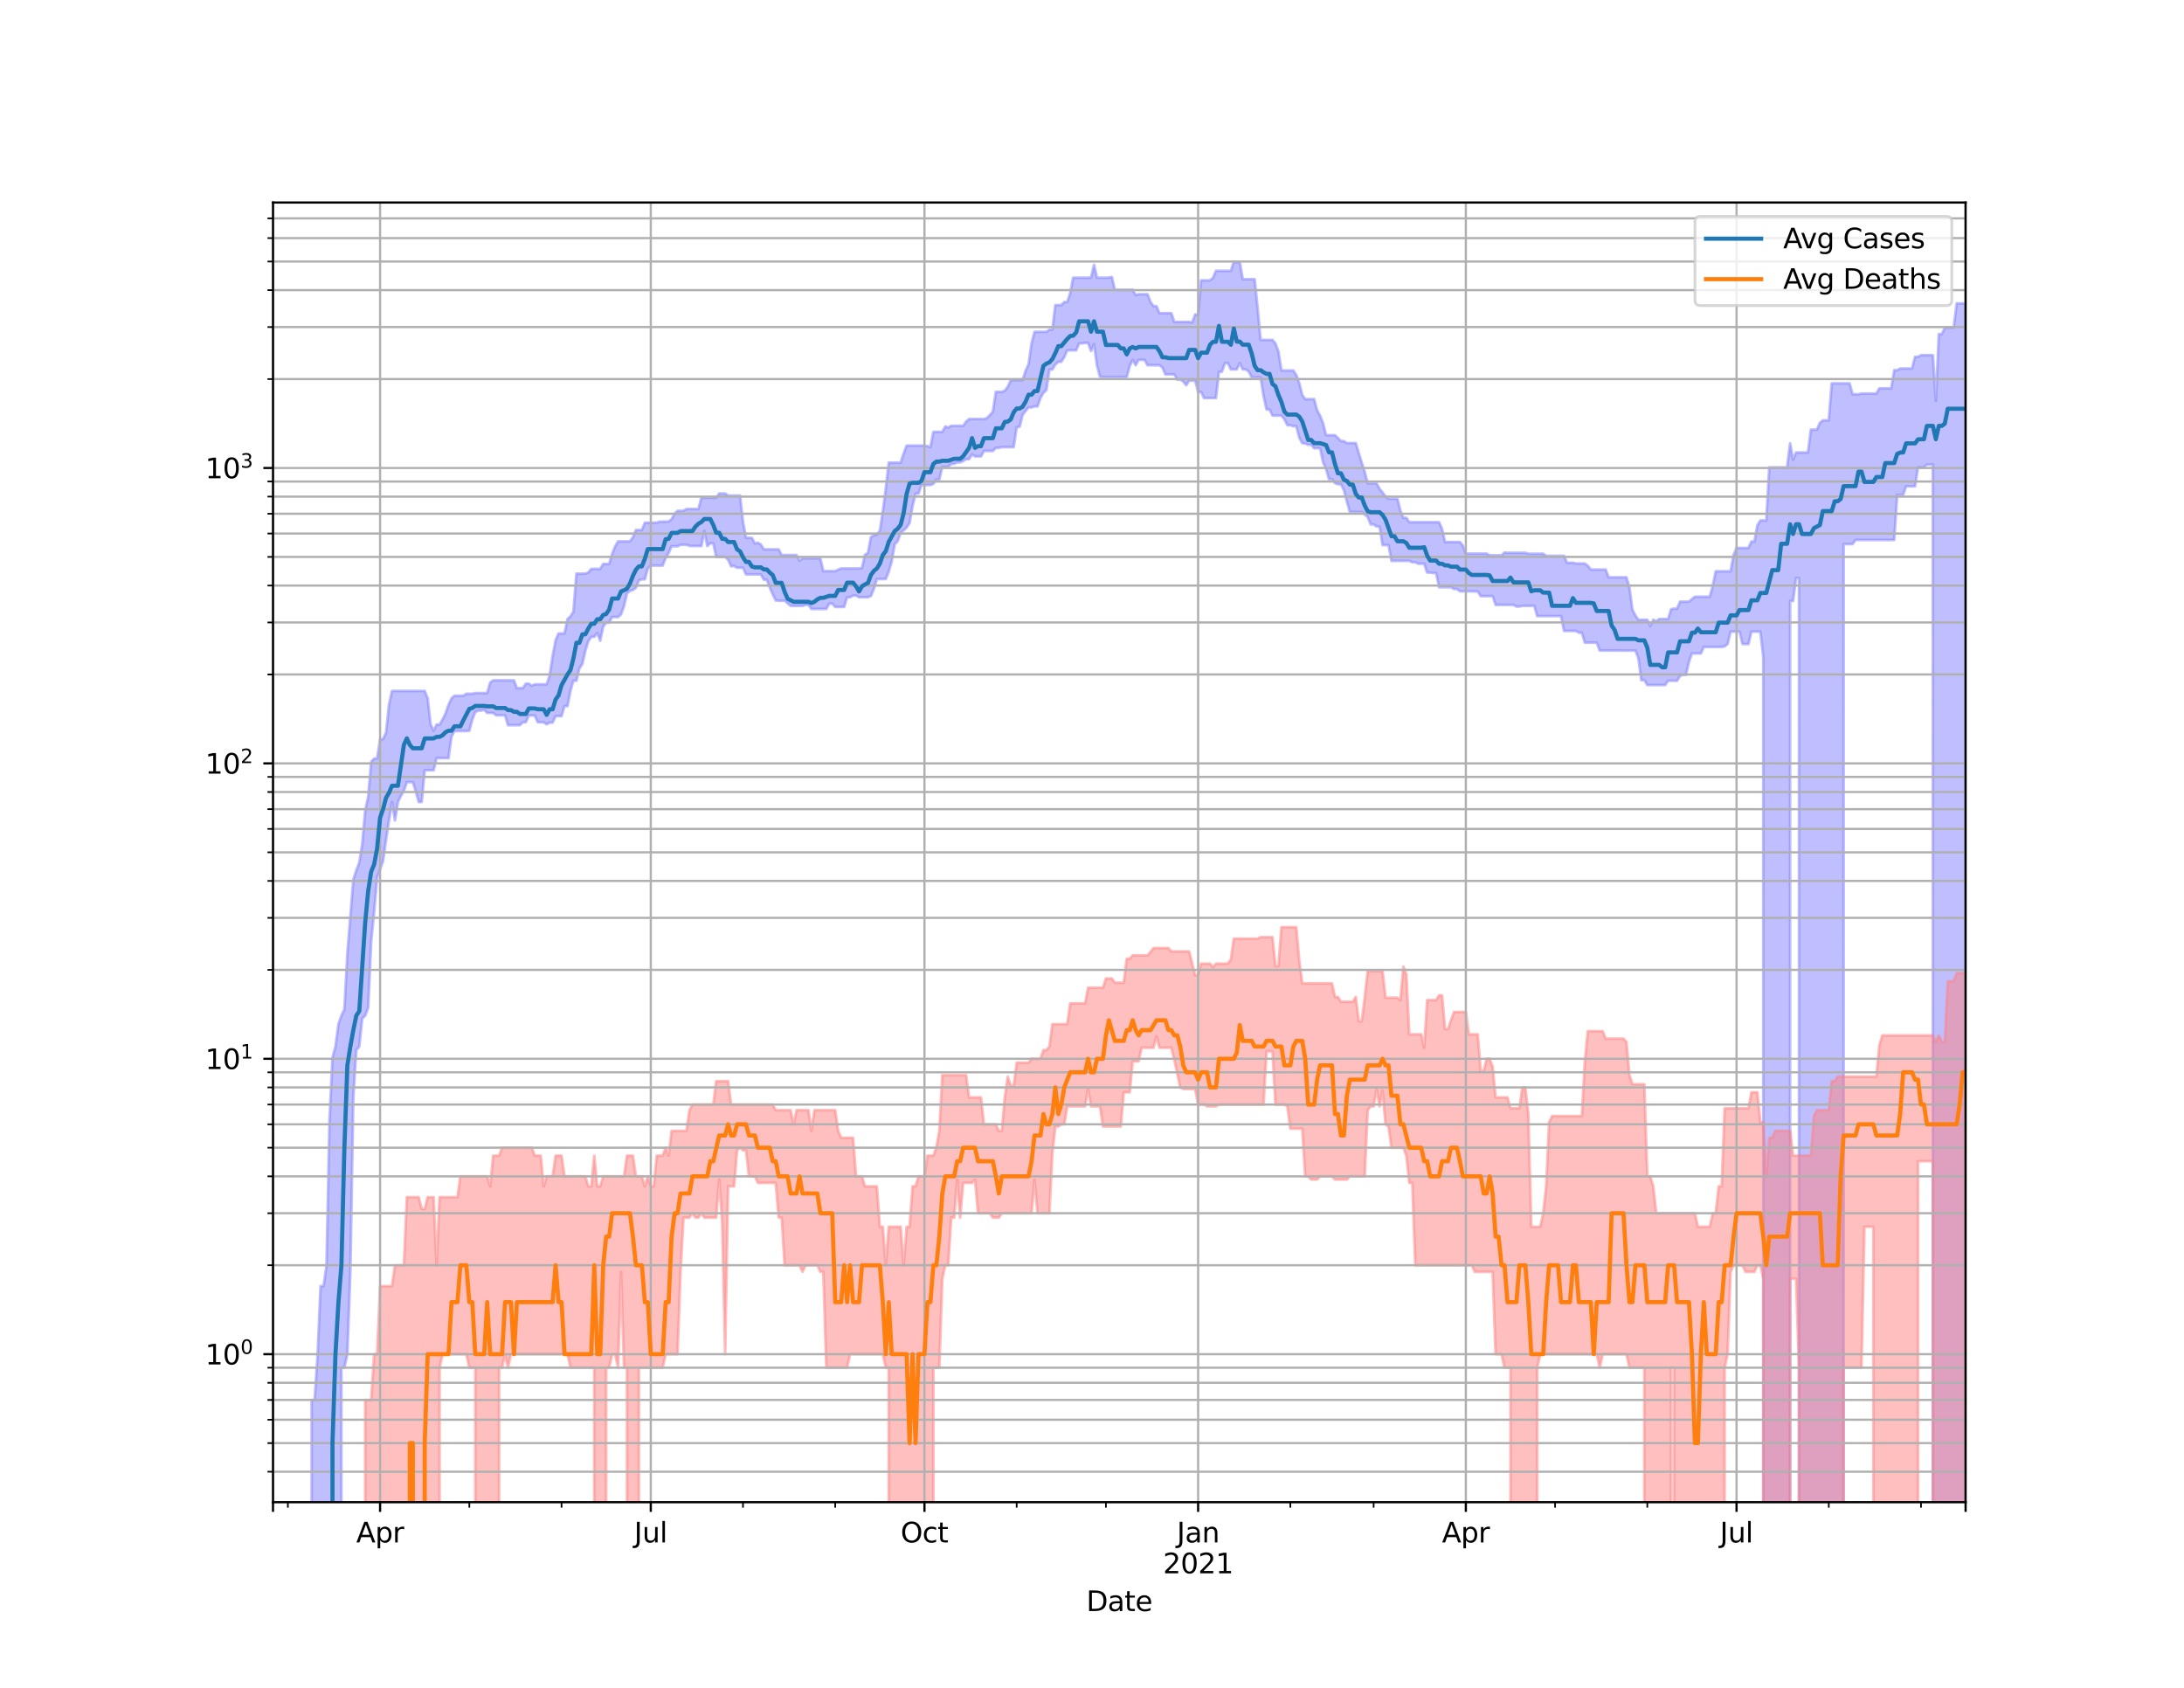 <?xml version="1.0" encoding="utf-8" standalone="no"?>
<!DOCTYPE svg PUBLIC "-//W3C//DTD SVG 1.1//EN"
  "http://www.w3.org/Graphics/SVG/1.1/DTD/svg11.dtd">
<svg height="612pt" version="1.1" viewBox="0 0 792 612" width="792pt" xmlns="http://www.w3.org/2000/svg" xmlns:xlink="http://www.w3.org/1999/xlink">
 <defs>
  <style type="text/css">*{stroke-linecap:butt;stroke-linejoin:round;}</style>
 </defs>
 <g id="figure_1">
  <g id="patch_1">
   <path d="M 0 612 
L 792 612 
L 792 0 
L 0 0 
z
" style="fill:#ffffff;"/>
  </g>
  <g id="axes_1">
   <g id="patch_2">
    <path d="M 99 544.68 
L 712.8 544.68 
L 712.8 73.44 
L 99 73.44 
z
" style="fill:#ffffff;"/>
   </g>
   <g id="PolyCollection_1">
    <path clip-path="url(#p68e2955192)" d="M 99 107600.091 
L 99 107600.091 
L 100.079 107600.091 
L 101.157 107600.091 
L 102.236 107600.091 
L 103.315 107600.091 
L 104.394 107600.091 
L 105.472 107600.091 
L 106.551 107600.091 
L 107.63 107600.091 
L 108.709 107600.091 
L 109.787 107600.091 
L 110.866 107600.091 
L 111.945 107600.091 
L 113.024 507.608 
L 114.102 507.608 
L 115.181 491.017 
L 116.26 466.334 
L 117.338 466.334 
L 118.417 458.774 
L 119.496 406.145 
L 120.575 383.445 
L 121.653 379.474 
L 122.732 371.347 
L 123.811 368.256 
L 124.89 365.987 
L 125.968 345.774 
L 127.047 332.495 
L 128.126 318.959 
L 129.205 315.627 
L 130.283 312.819 
L 131.362 306.069 
L 132.441 293.858 
L 133.52 288.896 
L 134.598 276.29 
L 135.677 275.064 
L 136.756 275.064 
L 137.834 268.009 
L 138.913 268.009 
L 139.992 265.644 
L 141.071 255.491 
L 142.149 250.529 
L 143.228 250.529 
L 144.307 250.529 
L 145.386 250.529 
L 146.464 250.529 
L 147.543 250.529 
L 148.622 250.529 
L 149.701 250.529 
L 150.779 250.529 
L 151.858 250.529 
L 152.937 250.529 
L 154.015 250.529 
L 155.094 253.223 
L 156.173 262.736 
L 157.252 264.954 
L 158.33 262.736 
L 159.409 262.736 
L 160.488 260.882 
L 161.567 258.688 
L 162.645 255.609 
L 163.724 253.251 
L 164.803 252.28 
L 165.882 252.28 
L 166.96 252.28 
L 168.039 252.28 
L 169.118 251.545 
L 170.196 251.545 
L 171.275 251.545 
L 172.354 251.302 
L 173.433 251.302 
L 174.511 251.302 
L 175.59 251.302 
L 176.669 251.302 
L 177.748 247.508 
L 178.826 246.698 
L 179.905 246.698 
L 180.984 246.698 
L 182.063 246.698 
L 183.141 246.698 
L 184.22 246.698 
L 185.299 246.698 
L 186.378 246.698 
L 187.456 249.509 
L 188.535 249.509 
L 189.614 249.509 
L 190.692 247.907 
L 191.771 247.907 
L 192.85 248.663 
L 193.929 248.132 
L 195.007 248.132 
L 196.086 248.132 
L 197.165 248.132 
L 198.244 248.132 
L 199.322 244.976 
L 200.401 237.853 
L 201.48 232.137 
L 202.559 229.692 
L 203.637 229.692 
L 204.716 229.692 
L 205.795 224.455 
L 206.873 223.47 
L 207.952 221.743 
L 209.031 207.996 
L 210.11 207.996 
L 211.188 207.996 
L 212.267 207.996 
L 213.346 207.553 
L 214.425 206.279 
L 215.503 206.279 
L 216.582 206.279 
L 217.661 206.279 
L 218.74 204.476 
L 219.818 204.476 
L 220.897 204.476 
L 221.976 200.902 
L 223.054 198.155 
L 224.133 196.305 
L 225.212 196.305 
L 226.291 196.305 
L 227.369 196.305 
L 228.448 196.305 
L 229.527 194.821 
L 230.606 192.175 
L 231.684 192.175 
L 232.763 192.175 
L 233.842 189.528 
L 234.921 189.528 
L 235.999 189.528 
L 237.078 189.528 
L 238.157 189.528 
L 239.236 189.145 
L 240.314 189.145 
L 241.393 189.124 
L 242.472 189.124 
L 243.55 188.27 
L 244.629 186.288 
L 245.708 185.236 
L 246.787 185.236 
L 247.865 185.236 
L 248.944 184.559 
L 250.023 184.559 
L 251.102 184.559 
L 252.18 184.559 
L 253.259 184.559 
L 254.338 180.478 
L 255.417 180.478 
L 256.495 180.478 
L 257.574 180.478 
L 258.653 180.478 
L 259.731 180.478 
L 260.81 178.944 
L 261.889 178.944 
L 262.968 178.944 
L 264.046 179.682 
L 265.125 179.682 
L 266.204 179.682 
L 267.283 179.682 
L 268.361 179.682 
L 269.44 189.209 
L 270.519 194.989 
L 271.598 194.989 
L 272.676 195.061 
L 273.755 197.062 
L 274.834 196.811 
L 275.912 197.415 
L 276.991 199.205 
L 278.07 199.205 
L 279.149 199.205 
L 280.227 199.205 
L 281.306 199.205 
L 282.385 199.205 
L 283.464 201.277 
L 284.542 201.277 
L 285.621 201.277 
L 286.7 201.277 
L 287.779 201.277 
L 288.857 201.277 
L 289.936 203.311 
L 291.015 202.447 
L 292.093 202.447 
L 293.172 202.447 
L 294.251 202.447 
L 295.33 202.447 
L 296.408 202.447 
L 297.487 202.447 
L 298.566 207.083 
L 299.645 207.083 
L 300.723 207.083 
L 301.802 207.083 
L 302.881 207.083 
L 303.96 206.556 
L 305.038 206.126 
L 306.117 206.126 
L 307.196 206.126 
L 308.275 206.126 
L 309.353 206.126 
L 310.432 206.126 
L 311.511 206.126 
L 312.589 205.913 
L 313.668 201.176 
L 314.747 200.495 
L 315.826 194.765 
L 316.904 194.029 
L 317.983 193.864 
L 319.062 192.432 
L 320.141 185.497 
L 321.219 177.233 
L 322.298 167.754 
L 323.377 167.754 
L 324.456 167.754 
L 325.534 167.754 
L 326.613 167.754 
L 327.692 164.464 
L 328.77 161.578 
L 329.849 161.578 
L 330.928 161.578 
L 332.007 161.578 
L 333.085 161.578 
L 334.164 161.578 
L 335.243 161.578 
L 336.322 161.778 
L 337.4 162.145 
L 338.479 156.61 
L 339.558 156.61 
L 340.637 156.61 
L 341.715 156.61 
L 342.794 154.643 
L 343.873 155.029 
L 344.951 154.402 
L 346.03 154.402 
L 347.109 154.402 
L 348.188 154.402 
L 349.266 154.402 
L 350.345 152.919 
L 351.424 151.93 
L 352.503 151.93 
L 353.581 151.93 
L 354.66 151.93 
L 355.739 151.93 
L 356.818 151.93 
L 357.896 151.592 
L 358.975 150.47 
L 360.054 149.246 
L 361.133 142.087 
L 362.211 142.087 
L 363.29 142.087 
L 364.369 141.673 
L 365.447 140.273 
L 366.526 137.856 
L 367.605 137.856 
L 368.684 137.856 
L 369.762 137.856 
L 370.841 137.856 
L 371.92 134.41 
L 372.999 132.121 
L 374.077 124.499 
L 375.156 120.315 
L 376.235 120.315 
L 377.314 120.315 
L 378.392 120.315 
L 379.471 120.315 
L 380.55 119.538 
L 381.628 119.538 
L 382.707 110.624 
L 383.786 110.624 
L 384.865 110.624 
L 385.943 109.528 
L 387.022 109.528 
L 388.101 106.244 
L 389.18 100.691 
L 390.258 100.691 
L 391.337 100.691 
L 392.416 100.691 
L 393.495 100.691 
L 394.573 100.691 
L 395.652 100.691 
L 396.731 96.036 
L 397.809 100.691 
L 398.888 100.691 
L 399.967 100.691 
L 401.046 100.691 
L 402.124 100.656 
L 403.203 100.419 
L 404.282 105.059 
L 405.361 105.059 
L 406.439 105.059 
L 407.518 105.059 
L 408.597 105.059 
L 409.676 105.059 
L 410.754 105.059 
L 411.833 107.008 
L 412.912 106.686 
L 413.991 106.686 
L 415.069 106.686 
L 416.148 106.686 
L 417.227 109.485 
L 418.305 111.012 
L 419.384 111.012 
L 420.463 113.569 
L 421.542 113.569 
L 422.62 113.569 
L 423.699 113.569 
L 424.778 113.569 
L 425.857 116.754 
L 426.935 116.754 
L 428.014 116.754 
L 429.093 116.754 
L 430.172 116.754 
L 431.25 116.754 
L 432.329 116.915 
L 433.408 114.013 
L 434.486 114.013 
L 435.565 101.655 
L 436.644 101.655 
L 437.723 101.655 
L 438.801 101.655 
L 439.88 100.758 
L 440.959 98.204 
L 442.038 98.204 
L 443.116 98.204 
L 444.195 98.204 
L 445.274 98.204 
L 446.353 98.204 
L 447.431 94.86 
L 448.51 95.07 
L 449.589 95.07 
L 450.667 101.24 
L 451.746 101.24 
L 452.825 101.24 
L 453.904 101.24 
L 454.982 101.24 
L 456.061 111.712 
L 457.14 123.244 
L 458.219 123.244 
L 459.297 123.244 
L 460.376 123.244 
L 461.455 123.244 
L 462.534 124.548 
L 463.612 127.461 
L 464.691 134.343 
L 465.77 134.343 
L 466.849 134.343 
L 467.927 134.343 
L 469.006 134.343 
L 470.085 135.959 
L 471.163 138.921 
L 472.242 143.182 
L 473.321 144.734 
L 474.4 144.734 
L 475.478 144.734 
L 476.557 144.734 
L 477.636 148.743 
L 478.715 150.757 
L 479.793 153.467 
L 480.872 157.801 
L 481.951 157.801 
L 483.03 157.801 
L 484.108 157.801 
L 485.187 158.803 
L 486.266 159.902 
L 487.344 159.958 
L 488.423 160.642 
L 489.502 160.642 
L 490.581 160.642 
L 491.659 160.642 
L 492.738 164.265 
L 493.817 167.763 
L 494.896 171.073 
L 495.974 175.262 
L 497.053 175.262 
L 498.132 175.262 
L 499.211 175.262 
L 500.289 177.277 
L 501.368 178.582 
L 502.447 179.983 
L 503.525 180.826 
L 504.604 180.826 
L 505.683 180.826 
L 506.762 180.826 
L 507.84 185.223 
L 508.919 187.773 
L 509.998 187.773 
L 511.077 189.344 
L 512.155 189.344 
L 513.234 189.344 
L 514.313 189.344 
L 515.392 189.344 
L 516.47 189.344 
L 517.549 189.344 
L 518.628 189.344 
L 519.707 189.344 
L 520.785 189.344 
L 521.864 189.344 
L 522.943 191.814 
L 524.021 196.545 
L 525.1 196.545 
L 526.179 196.545 
L 527.258 196.545 
L 528.336 196.545 
L 529.415 196.545 
L 530.494 197.822 
L 531.573 200.73 
L 532.651 200.73 
L 533.73 200.73 
L 534.809 200.73 
L 535.888 200.73 
L 536.966 200.73 
L 538.045 200.73 
L 539.124 200.73 
L 540.202 201.36 
L 541.281 201.36 
L 542.36 201.36 
L 543.439 201.36 
L 544.517 201.36 
L 545.596 200.342 
L 546.675 200.45 
L 547.754 200.45 
L 548.832 200.45 
L 549.911 200.45 
L 550.99 200.45 
L 552.069 200.45 
L 553.147 200.45 
L 554.226 200.775 
L 555.305 200.775 
L 556.383 200.775 
L 557.462 200.775 
L 558.541 200.775 
L 559.62 200.775 
L 560.698 201.544 
L 561.777 201.544 
L 562.856 201.544 
L 563.935 201.544 
L 565.013 201.544 
L 566.092 201.544 
L 567.171 201.544 
L 568.25 204.065 
L 569.328 204.065 
L 570.407 204.065 
L 571.486 204.329 
L 572.564 204.329 
L 573.643 204.329 
L 574.722 204.329 
L 575.801 205.159 
L 576.879 206.525 
L 577.958 206.525 
L 579.037 206.525 
L 580.116 206.525 
L 581.194 206.525 
L 582.273 206.525 
L 583.352 209.34 
L 584.431 209.34 
L 585.509 209.34 
L 586.588 209.34 
L 587.667 209.34 
L 588.746 209.34 
L 589.824 209.34 
L 590.903 213.087 
L 591.982 221.092 
L 593.06 223.175 
L 594.139 224.728 
L 595.218 224.728 
L 596.297 224.728 
L 597.375 224.728 
L 598.454 227.016 
L 599.533 224.728 
L 600.612 225.278 
L 601.69 224.455 
L 602.769 224.455 
L 603.848 224.455 
L 604.927 224.455 
L 606.005 220.868 
L 607.084 220.701 
L 608.163 220.701 
L 609.241 218.154 
L 610.32 218.154 
L 611.399 218.154 
L 612.478 218.154 
L 613.556 217.24 
L 614.635 216.369 
L 615.714 216.369 
L 616.793 216.369 
L 617.871 216.369 
L 618.95 216.369 
L 620.029 216.369 
L 621.108 212.417 
L 622.186 207.145 
L 623.265 207.145 
L 624.344 207.145 
L 625.422 207.145 
L 626.501 207.145 
L 627.58 207.145 
L 628.659 201.24 
L 629.737 198.69 
L 630.816 198.69 
L 631.895 198.69 
L 632.974 198.69 
L 634.052 198.69 
L 635.131 196.346 
L 636.21 196.346 
L 637.289 190.464 
L 638.367 188.73 
L 639.446 188.73 
L 640.525 188.73 
L 641.604 169.472 
L 642.682 169.472 
L 643.761 169.472 
L 644.84 169.472 
L 645.918 169.472 
L 646.997 169.472 
L 648.076 169.472 
L 649.155 160.773 
L 650.233 166.673 
L 651.312 164.066 
L 652.391 164.066 
L 653.47 164.066 
L 654.548 164.066 
L 655.627 164.066 
L 656.706 155.788 
L 657.785 155.788 
L 658.863 155.788 
L 659.942 153.368 
L 661.021 152.415 
L 662.099 152.415 
L 663.178 152.415 
L 664.257 139.005 
L 665.336 139.005 
L 666.414 139.005 
L 667.493 139.005 
L 668.572 139.005 
L 669.651 139.005 
L 670.729 139.005 
L 671.808 142.956 
L 672.887 142.956 
L 673.966 142.956 
L 675.044 142.706 
L 676.123 142.706 
L 677.202 142.706 
L 678.28 142.706 
L 679.359 142.706 
L 680.438 142.706 
L 681.517 140.822 
L 682.595 140.822 
L 683.674 140.822 
L 684.753 140.822 
L 685.832 140.822 
L 686.91 134.239 
L 687.989 134.239 
L 689.068 133.618 
L 690.147 133.618 
L 691.225 133.618 
L 692.304 133.618 
L 693.383 133.618 
L 694.462 129.392 
L 695.54 129.392 
L 696.619 128.803 
L 697.698 128.792 
L 698.776 128.792 
L 699.855 128.792 
L 700.934 128.792 
L 702.013 145.353 
L 703.091 121.166 
L 704.17 121.166 
L 705.249 118.873 
L 706.328 118.766 
L 707.406 118.766 
L 708.485 118.766 
L 709.564 110.021 
L 710.643 110.021 
L 711.721 110.021 
L 712.8 110.021 
L 712.8 107600.091 
L 712.8 107600.091 
L 711.721 107600.091 
L 710.643 107600.091 
L 709.564 107600.091 
L 708.485 107600.091 
L 707.406 107600.091 
L 706.328 107600.091 
L 705.249 107600.091 
L 704.17 107600.091 
L 703.091 107600.091 
L 702.013 107600.091 
L 700.934 168.455 
L 699.855 168.455 
L 698.776 168.455 
L 697.698 169.486 
L 696.619 169.486 
L 695.54 169.486 
L 694.462 176.345 
L 693.383 176.345 
L 692.304 176.345 
L 691.225 176.345 
L 690.147 179.44 
L 689.068 179.44 
L 687.989 179.44 
L 686.91 195.789 
L 685.832 195.789 
L 684.753 195.789 
L 683.674 195.789 
L 682.595 195.789 
L 681.517 195.789 
L 680.438 195.789 
L 679.359 195.789 
L 678.28 195.789 
L 677.202 195.789 
L 676.123 195.789 
L 675.044 195.789 
L 673.966 195.789 
L 672.887 195.789 
L 671.808 197.28 
L 670.729 197.28 
L 669.651 197.28 
L 668.572 197.28 
L 667.493 107600.091 
L 666.414 107600.091 
L 665.336 107600.091 
L 664.257 107600.091 
L 663.178 107600.091 
L 662.099 107600.091 
L 661.021 107600.091 
L 659.942 107600.091 
L 658.863 107600.091 
L 657.785 107600.091 
L 656.706 107600.091 
L 655.627 107600.091 
L 654.548 107600.091 
L 653.47 107600.091 
L 652.391 209.613 
L 651.312 209.613 
L 650.233 217.917 
L 649.155 217.917 
L 648.076 107600.091 
L 646.997 107600.091 
L 645.918 107600.091 
L 644.84 107600.091 
L 643.761 107600.091 
L 642.682 107600.091 
L 641.604 107600.091 
L 640.525 107600.091 
L 639.446 238.338 
L 638.367 229.037 
L 637.289 229.037 
L 636.21 229.037 
L 635.131 229.037 
L 634.052 233.529 
L 632.974 233.529 
L 631.895 233.529 
L 630.816 229.037 
L 629.737 229.037 
L 628.659 229.037 
L 627.58 229.037 
L 626.501 233.529 
L 625.422 234.362 
L 624.344 234.587 
L 623.265 234.587 
L 622.186 234.587 
L 621.108 234.587 
L 620.029 234.587 
L 618.95 234.587 
L 617.871 234.587 
L 616.793 236.935 
L 615.714 236.935 
L 614.635 236.935 
L 613.556 236.935 
L 612.478 239.974 
L 611.399 244.696 
L 610.32 244.696 
L 609.241 245.117 
L 608.163 246.844 
L 607.084 246.844 
L 606.005 246.844 
L 604.927 246.844 
L 603.848 248.409 
L 602.769 248.409 
L 601.69 248.409 
L 600.612 248.409 
L 599.533 248.409 
L 598.454 248.409 
L 597.375 248.409 
L 596.297 246.625 
L 595.218 246.625 
L 594.139 238.645 
L 593.06 235.901 
L 591.982 235.901 
L 590.903 235.901 
L 589.824 235.901 
L 588.746 235.901 
L 587.667 235.901 
L 586.588 235.881 
L 585.509 235.881 
L 584.431 235.881 
L 583.352 235.881 
L 582.273 235.881 
L 581.194 235.881 
L 580.116 235.881 
L 579.037 233.018 
L 577.958 233.018 
L 576.879 233.018 
L 575.801 233.018 
L 574.722 233.018 
L 573.643 229.405 
L 572.564 229.405 
L 571.486 228.771 
L 570.407 228.771 
L 569.328 228.771 
L 568.25 228.771 
L 567.171 228.771 
L 566.092 223.396 
L 565.013 223.396 
L 563.935 223.396 
L 562.856 223.396 
L 561.777 223.396 
L 560.698 223.396 
L 559.62 223.396 
L 558.541 223.396 
L 557.462 223.396 
L 556.383 219.668 
L 555.305 219.668 
L 554.226 219.668 
L 553.147 219.668 
L 552.069 219.668 
L 550.99 219.927 
L 549.911 219.927 
L 548.832 219.329 
L 547.754 219.329 
L 546.675 219.329 
L 545.596 219.329 
L 544.517 219.329 
L 543.439 219.329 
L 542.36 219.329 
L 541.281 216.153 
L 540.202 216.153 
L 539.124 216.153 
L 538.045 216.153 
L 536.966 216.153 
L 535.888 214.479 
L 534.809 214.479 
L 533.73 214.418 
L 532.651 214.418 
L 531.573 214.418 
L 530.494 214.418 
L 529.415 214.418 
L 528.336 213.574 
L 527.258 213.574 
L 526.179 212.933 
L 525.1 212.933 
L 524.021 212.933 
L 522.943 212.933 
L 521.864 212.933 
L 520.785 207.774 
L 519.707 207.774 
L 518.628 207.605 
L 517.549 207.605 
L 516.47 204.407 
L 515.392 204.407 
L 514.313 204.407 
L 513.234 203.88 
L 512.155 203.88 
L 511.077 203.369 
L 509.998 203.369 
L 508.919 203.369 
L 507.84 203.369 
L 506.762 203.369 
L 505.683 203.369 
L 504.604 203.369 
L 503.525 197.652 
L 502.447 197.652 
L 501.368 197.652 
L 500.289 190.91 
L 499.211 190.91 
L 498.132 190.153 
L 497.053 190.153 
L 495.974 187.466 
L 494.896 186.554 
L 493.817 185.621 
L 492.738 185.621 
L 491.659 185.621 
L 490.581 185.621 
L 489.502 185.621 
L 488.423 181.823 
L 487.344 177.667 
L 486.266 175.578 
L 485.187 175.578 
L 484.108 175.199 
L 483.03 173.72 
L 481.951 173.72 
L 480.872 170.031 
L 479.793 167.607 
L 478.715 162.53 
L 477.636 162.53 
L 476.557 162.53 
L 475.478 161.267 
L 474.4 161.267 
L 473.321 160.83 
L 472.242 160.658 
L 471.163 158.733 
L 470.085 154.529 
L 469.006 154.529 
L 467.927 154.185 
L 466.849 154.185 
L 465.77 152.029 
L 464.691 150.674 
L 463.612 150.674 
L 462.534 150.674 
L 461.455 150.674 
L 460.376 148.468 
L 459.297 148.468 
L 458.219 143.594 
L 457.14 136.805 
L 456.061 136.805 
L 454.982 136.805 
L 453.904 136.805 
L 452.825 134.692 
L 451.746 133.938 
L 450.667 133.938 
L 449.589 131.671 
L 448.51 133.938 
L 447.431 133.938 
L 446.353 133.938 
L 445.274 131.671 
L 444.195 131.671 
L 443.116 134.811 
L 442.038 134.811 
L 440.959 144.327 
L 439.88 144.327 
L 438.801 144.327 
L 437.723 144.327 
L 436.644 144.327 
L 435.565 142.123 
L 434.486 142.123 
L 433.408 137.996 
L 432.329 137.996 
L 431.25 137.996 
L 430.172 139.701 
L 429.093 138.322 
L 428.014 137.647 
L 426.935 137.647 
L 425.857 135.754 
L 424.778 135.754 
L 423.699 135.754 
L 422.62 135.754 
L 421.542 133.261 
L 420.463 132.427 
L 419.384 132.427 
L 418.305 132.427 
L 417.227 132.427 
L 416.148 132.427 
L 415.069 130.487 
L 413.991 130.487 
L 412.912 130.487 
L 411.833 132.427 
L 410.754 130.487 
L 409.676 132.756 
L 408.597 136.704 
L 407.518 136.704 
L 406.439 136.704 
L 405.361 136.704 
L 404.282 136.704 
L 403.203 136.704 
L 402.124 136.704 
L 401.046 136.704 
L 399.967 136.704 
L 398.888 136.621 
L 397.809 132.511 
L 396.731 124.802 
L 395.652 127.276 
L 394.573 124.323 
L 393.495 124.323 
L 392.416 124.513 
L 391.337 124.513 
L 390.258 127.017 
L 389.18 127.017 
L 388.101 127.017 
L 387.022 127.017 
L 385.943 129.474 
L 384.865 131.199 
L 383.786 131.199 
L 382.707 132.152 
L 381.628 134.013 
L 380.55 134.013 
L 379.471 141.419 
L 378.392 142.438 
L 377.314 144.303 
L 376.235 147.361 
L 375.156 147.361 
L 374.077 147.725 
L 372.999 147.725 
L 371.92 149.025 
L 370.841 150.434 
L 369.762 154.697 
L 368.684 154.964 
L 367.605 162.129 
L 366.526 162.129 
L 365.447 162.129 
L 364.369 162.129 
L 363.29 162.129 
L 362.211 162.39 
L 361.133 162.39 
L 360.054 163.513 
L 358.975 163.513 
L 357.896 163.513 
L 356.818 163.513 
L 355.739 165.485 
L 354.66 165.485 
L 353.581 165.485 
L 352.503 164.802 
L 351.424 166.486 
L 350.345 166.486 
L 349.266 167.199 
L 348.188 167.647 
L 347.109 167.647 
L 346.03 168.175 
L 344.951 168.175 
L 343.873 169.282 
L 342.794 169.282 
L 341.715 169.282 
L 340.637 173.857 
L 339.558 173.857 
L 338.479 175.446 
L 337.4 175.875 
L 336.322 175.875 
L 335.243 175.875 
L 334.164 175.875 
L 333.085 178.995 
L 332.007 178.995 
L 330.928 183.502 
L 329.849 189.614 
L 328.77 191.286 
L 327.692 192.296 
L 326.613 193.227 
L 325.534 196.223 
L 324.456 197.347 
L 323.377 203.494 
L 322.298 207.249 
L 321.219 209.955 
L 320.141 209.955 
L 319.062 209.955 
L 317.983 209.955 
L 316.904 213.49 
L 315.826 216.103 
L 314.747 216.559 
L 313.668 216.559 
L 312.589 216.559 
L 311.511 216.559 
L 310.432 215.964 
L 309.353 215.964 
L 308.275 216.559 
L 307.196 216.559 
L 306.117 220.078 
L 305.038 220.078 
L 303.96 220.078 
L 302.881 220.078 
L 301.802 218.858 
L 300.723 218.858 
L 299.645 220.812 
L 298.566 220.812 
L 297.487 220.812 
L 296.408 220.812 
L 295.33 220.812 
L 294.251 220.812 
L 293.172 219.342 
L 292.093 219.342 
L 291.015 219.681 
L 289.936 219.681 
L 288.857 219.681 
L 287.779 219.681 
L 286.7 219.681 
L 285.621 218.711 
L 284.542 217.825 
L 283.464 217.825 
L 282.385 217.825 
L 281.306 217.707 
L 280.227 215.539 
L 279.149 213.028 
L 278.07 210.21 
L 276.991 210.21 
L 275.912 208.272 
L 274.834 208.272 
L 273.755 208.272 
L 272.676 208.272 
L 271.598 208.272 
L 270.519 208.272 
L 269.44 205.852 
L 268.361 205.852 
L 267.283 205.852 
L 266.204 205.249 
L 265.125 205.329 
L 264.046 202.93 
L 262.968 201.923 
L 261.889 201.923 
L 260.81 201.923 
L 259.731 201.923 
L 258.653 197.003 
L 257.574 197.003 
L 256.495 197.992 
L 255.417 192.523 
L 254.338 197.992 
L 253.259 197.992 
L 252.18 197.992 
L 251.102 197.992 
L 250.023 197.924 
L 248.944 197.533 
L 247.865 197.533 
L 246.787 197.533 
L 245.708 198.087 
L 244.629 198.087 
L 243.55 198.087 
L 242.472 200.531 
L 241.393 202.297 
L 240.314 205.079 
L 239.236 205.079 
L 238.157 205.079 
L 237.078 205.079 
L 235.999 205.079 
L 234.921 206.126 
L 233.842 210.054 
L 232.763 210.054 
L 231.684 210.432 
L 230.606 213.098 
L 229.527 213.934 
L 228.448 214.26 
L 227.369 215.154 
L 226.291 219.777 
L 225.212 222.765 
L 224.133 223.736 
L 223.054 223.736 
L 221.976 223.736 
L 220.897 225.788 
L 219.818 225.788 
L 218.74 227.16 
L 217.661 232.334 
L 216.582 229.523 
L 215.503 230.907 
L 214.425 230.907 
L 213.346 232.495 
L 212.267 235.978 
L 211.188 240.697 
L 210.11 242.375 
L 209.031 246.82 
L 207.952 246.82 
L 206.873 250.476 
L 205.795 256.024 
L 204.716 256.024 
L 203.637 259.643 
L 202.559 259.643 
L 201.48 259.643 
L 200.401 262.019 
L 199.322 262.019 
L 198.244 262.633 
L 197.165 261.884 
L 196.086 261.884 
L 195.007 261.884 
L 193.929 259.451 
L 192.85 259.451 
L 191.771 259.451 
L 190.692 261.884 
L 189.614 261.884 
L 188.535 262.942 
L 187.456 262.942 
L 186.378 262.942 
L 185.299 262.942 
L 184.22 262.942 
L 183.141 259.355 
L 182.063 259.355 
L 180.984 259.355 
L 179.905 259.355 
L 178.826 258.499 
L 177.748 258.499 
L 176.669 258.499 
L 175.59 257.352 
L 174.511 257.66 
L 173.433 257.66 
L 172.354 258.187 
L 171.275 260.915 
L 170.196 264.954 
L 169.118 265.062 
L 168.039 265.062 
L 166.96 265.062 
L 165.882 265.062 
L 164.803 265.062 
L 163.724 267.131 
L 162.645 274.885 
L 161.567 274.885 
L 160.488 274.885 
L 159.409 274.885 
L 158.33 274.885 
L 157.252 279.283 
L 156.173 279.283 
L 155.094 279.283 
L 154.015 279.283 
L 152.937 290.805 
L 151.858 290.805 
L 150.779 286.947 
L 149.701 283.599 
L 148.622 283.599 
L 147.543 283.599 
L 146.464 286.773 
L 145.386 288.536 
L 144.307 290.805 
L 143.228 297.486 
L 142.149 290.805 
L 141.071 297.486 
L 139.992 304.524 
L 138.913 312.218 
L 137.834 315.2 
L 136.756 318.273 
L 135.677 330.682 
L 134.598 341.471 
L 133.52 365.358 
L 132.441 368.256 
L 131.362 369.264 
L 130.283 379.474 
L 129.205 380.761 
L 128.126 397.914 
L 127.047 461.16 
L 125.968 491.017 
L 124.89 495.918 
L 123.811 495.918 
L 122.732 107600.091 
L 121.653 107600.091 
L 120.575 107600.091 
L 119.496 107600.091 
L 118.417 107600.091 
L 117.338 107600.091 
L 116.26 107600.091 
L 115.181 107600.091 
L 114.102 107600.091 
L 113.024 107600.091 
L 111.945 107600.091 
L 110.866 107600.091 
L 109.787 107600.091 
L 108.709 107600.091 
L 107.63 107600.091 
L 106.551 107600.091 
L 105.472 107600.091 
L 104.394 107600.091 
L 103.315 107600.091 
L 102.236 107600.091 
L 101.157 107600.091 
L 100.079 107600.091 
L 99 107600.091 
z
" style="fill:#8080ff;fill-opacity:0.5;stroke:#8080ff;stroke-opacity:0.5;"/>
   </g>
   <g id="PolyCollection_2">
    <path clip-path="url(#p68e2955192)" d="M 99 107600.091 
L 99 107600.091 
L 100.079 107600.091 
L 101.157 107600.091 
L 102.236 107600.091 
L 103.315 107600.091 
L 104.394 107600.091 
L 105.472 107600.091 
L 106.551 107600.091 
L 107.63 107600.091 
L 108.709 107600.091 
L 109.787 107600.091 
L 110.866 107600.091 
L 111.945 107600.091 
L 113.024 107600.091 
L 114.102 107600.091 
L 115.181 107600.091 
L 116.26 107600.091 
L 117.338 107600.091 
L 118.417 107600.091 
L 119.496 107600.091 
L 120.575 107600.091 
L 121.653 107600.091 
L 122.732 107600.091 
L 123.811 107600.091 
L 124.89 107600.091 
L 125.968 107600.091 
L 127.047 107600.091 
L 128.126 107600.091 
L 129.205 107600.091 
L 130.283 107600.091 
L 131.362 107600.091 
L 132.441 507.608 
L 133.52 507.608 
L 134.598 507.608 
L 135.677 491.017 
L 136.756 491.017 
L 137.834 466.334 
L 138.913 466.334 
L 139.992 466.334 
L 141.071 466.334 
L 142.149 466.334 
L 143.228 458.774 
L 144.307 458.774 
L 145.386 458.774 
L 146.464 458.774 
L 147.543 434.091 
L 148.622 434.091 
L 149.701 434.091 
L 150.779 434.091 
L 151.858 434.091 
L 152.937 438.388 
L 154.015 438.388 
L 155.094 434.091 
L 156.173 434.091 
L 157.252 434.091 
L 158.33 458.774 
L 159.409 434.091 
L 160.488 434.091 
L 161.567 434.091 
L 162.645 434.091 
L 163.724 434.091 
L 164.803 434.091 
L 165.882 434.091 
L 166.96 426.531 
L 168.039 426.531 
L 169.118 426.531 
L 170.196 426.531 
L 171.275 426.531 
L 172.354 426.531 
L 173.433 426.531 
L 174.511 426.531 
L 175.59 426.531 
L 176.669 426.531 
L 177.748 430.157 
L 178.826 419.029 
L 179.905 419.029 
L 180.984 419.029 
L 182.063 416.151 
L 183.141 416.151 
L 184.22 416.151 
L 185.299 416.151 
L 186.378 416.151 
L 187.456 416.151 
L 188.535 416.151 
L 189.614 416.151 
L 190.692 416.151 
L 191.771 416.151 
L 192.85 416.151 
L 193.929 419.029 
L 195.007 419.029 
L 196.086 419.029 
L 197.165 430.157 
L 198.244 426.531 
L 199.322 426.531 
L 200.401 426.531 
L 201.48 419.029 
L 202.559 419.029 
L 203.637 419.029 
L 204.716 426.531 
L 205.795 426.531 
L 206.873 426.531 
L 207.952 426.531 
L 209.031 426.531 
L 210.11 426.531 
L 211.188 426.531 
L 212.267 426.531 
L 213.346 430.157 
L 214.425 430.157 
L 215.503 419.029 
L 216.582 430.157 
L 217.661 430.157 
L 218.74 426.531 
L 219.818 426.531 
L 220.897 426.531 
L 221.976 426.531 
L 223.054 426.531 
L 224.133 426.531 
L 225.212 426.531 
L 226.291 426.531 
L 227.369 419.029 
L 228.448 419.029 
L 229.527 419.029 
L 230.606 426.531 
L 231.684 426.531 
L 232.763 426.531 
L 233.842 430.157 
L 234.921 426.531 
L 235.999 430.157 
L 237.078 430.157 
L 238.157 419.029 
L 239.236 419.029 
L 240.314 419.029 
L 241.393 416.151 
L 242.472 419.029 
L 243.55 410.056 
L 244.629 410.056 
L 245.708 410.056 
L 246.787 410.056 
L 247.865 410.056 
L 248.944 410.056 
L 250.023 402.537 
L 251.102 400.499 
L 252.18 400.499 
L 253.259 400.499 
L 254.338 400.499 
L 255.417 400.499 
L 256.495 400.499 
L 257.574 400.499 
L 258.653 400.499 
L 259.731 392.018 
L 260.81 392.018 
L 261.889 392.018 
L 262.968 392.018 
L 264.046 392.018 
L 265.125 400.499 
L 266.204 400.499 
L 267.283 400.499 
L 268.361 400.499 
L 269.44 400.499 
L 270.519 400.499 
L 271.598 400.499 
L 272.676 400.499 
L 273.755 400.499 
L 274.834 400.499 
L 275.912 400.499 
L 276.991 400.499 
L 278.07 400.499 
L 279.149 400.499 
L 280.227 400.499 
L 281.306 402.537 
L 282.385 402.537 
L 283.464 402.537 
L 284.542 402.537 
L 285.621 402.537 
L 286.7 402.537 
L 287.779 407.67 
L 288.857 402.537 
L 289.936 402.537 
L 291.015 402.537 
L 292.093 402.537 
L 293.172 402.537 
L 294.251 410.056 
L 295.33 402.537 
L 296.408 402.537 
L 297.487 402.537 
L 298.566 402.537 
L 299.645 402.537 
L 300.723 402.537 
L 301.802 402.537 
L 302.881 402.537 
L 303.96 410.056 
L 305.038 412.571 
L 306.117 412.571 
L 307.196 412.571 
L 308.275 412.571 
L 309.353 412.571 
L 310.432 426.531 
L 311.511 426.531 
L 312.589 426.531 
L 313.668 430.157 
L 314.747 430.157 
L 315.826 430.157 
L 316.904 430.157 
L 317.983 430.157 
L 319.062 444.814 
L 320.141 444.814 
L 321.219 458.774 
L 322.298 444.814 
L 323.377 444.814 
L 324.456 444.814 
L 325.534 444.814 
L 326.613 444.814 
L 327.692 458.774 
L 328.77 444.814 
L 329.849 444.814 
L 330.928 430.157 
L 332.007 430.157 
L 333.085 426.531 
L 334.164 426.531 
L 335.243 426.531 
L 336.322 419.029 
L 337.4 419.029 
L 338.479 419.029 
L 339.558 416.151 
L 340.637 410.056 
L 341.715 389.854 
L 342.794 389.854 
L 343.873 389.854 
L 344.951 389.854 
L 346.03 389.854 
L 347.109 389.854 
L 348.188 389.854 
L 349.266 389.854 
L 350.345 389.854 
L 351.424 397.914 
L 352.503 397.914 
L 353.581 397.914 
L 354.66 397.914 
L 355.739 397.914 
L 356.818 407.67 
L 357.896 407.67 
L 358.975 407.67 
L 360.054 407.67 
L 361.133 407.67 
L 362.211 410.056 
L 363.29 410.056 
L 364.369 397.914 
L 365.447 390.386 
L 366.526 393.71 
L 367.605 393.71 
L 368.684 385.325 
L 369.762 385.325 
L 370.841 385.325 
L 371.92 385.325 
L 372.999 385.325 
L 374.077 383.908 
L 375.156 383.908 
L 376.235 383.908 
L 377.314 383.908 
L 378.392 380.761 
L 379.471 380.761 
L 380.55 379.474 
L 381.628 371.347 
L 382.707 371.347 
L 383.786 371.347 
L 384.865 371.347 
L 385.943 371.347 
L 387.022 371.347 
L 388.101 363.823 
L 389.18 363.823 
L 390.258 363.823 
L 391.337 363.823 
L 392.416 363.823 
L 393.495 363.823 
L 394.573 358.143 
L 395.652 358.143 
L 396.731 358.143 
L 397.809 358.143 
L 398.888 358.143 
L 399.967 358.143 
L 401.046 354.791 
L 402.124 354.791 
L 403.203 354.791 
L 404.282 356.308 
L 405.361 356.308 
L 406.439 356.308 
L 407.518 356.308 
L 408.597 347.656 
L 409.676 347.656 
L 410.754 346.393 
L 411.833 346.393 
L 412.912 346.393 
L 413.991 346.393 
L 415.069 346.393 
L 416.148 346.393 
L 417.227 345.164 
L 418.305 343.769 
L 419.384 343.769 
L 420.463 343.769 
L 421.542 343.769 
L 422.62 343.769 
L 423.699 343.769 
L 424.778 344.962 
L 425.857 344.962 
L 426.935 344.962 
L 428.014 344.962 
L 429.093 344.962 
L 430.172 344.962 
L 431.25 344.962 
L 432.329 349.395 
L 433.408 353.564 
L 434.486 353.564 
L 435.565 349.395 
L 436.644 349.395 
L 437.723 349.395 
L 438.801 349.395 
L 439.88 350.744 
L 440.959 349.395 
L 442.038 349.395 
L 443.116 349.395 
L 444.195 349.395 
L 445.274 349.395 
L 446.353 347.87 
L 447.431 340.364 
L 448.51 340.364 
L 449.589 340.364 
L 450.667 340.364 
L 451.746 340.364 
L 452.825 340.364 
L 453.904 340.364 
L 454.982 340.364 
L 456.061 340.364 
L 457.14 339.82 
L 458.219 339.82 
L 459.297 339.82 
L 460.376 339.82 
L 461.455 339.82 
L 462.534 350.29 
L 463.612 350.29 
L 464.691 336.18 
L 465.77 336.18 
L 466.849 336.18 
L 467.927 336.18 
L 469.006 336.18 
L 470.085 336.18 
L 471.163 348.301 
L 472.242 356.566 
L 473.321 356.566 
L 474.4 356.566 
L 475.478 356.566 
L 476.557 356.566 
L 477.636 356.566 
L 478.715 356.566 
L 479.793 356.566 
L 480.872 356.566 
L 481.951 356.566 
L 483.03 356.566 
L 484.108 361.467 
L 485.187 361.467 
L 486.266 363.222 
L 487.344 363.222 
L 488.423 363.222 
L 489.502 363.222 
L 490.581 363.222 
L 491.659 361.467 
L 492.738 370.294 
L 493.817 370.294 
L 494.896 361.755 
L 495.974 352.132 
L 497.053 352.132 
L 498.132 352.132 
L 499.211 352.132 
L 500.289 352.132 
L 501.368 352.132 
L 502.447 361.755 
L 503.525 361.755 
L 504.604 361.755 
L 505.683 361.755 
L 506.762 361.755 
L 507.84 362.63 
L 508.919 350.516 
L 509.998 353.322 
L 511.077 375.041 
L 512.155 375.041 
L 513.234 375.041 
L 514.313 375.041 
L 515.392 375.041 
L 516.47 379.899 
L 517.549 362.63 
L 518.628 362.63 
L 519.707 362.63 
L 520.785 362.63 
L 521.864 360.896 
L 522.943 360.896 
L 524.021 373.157 
L 525.1 373.157 
L 526.179 369.948 
L 527.258 366.946 
L 528.336 366.946 
L 529.415 366.946 
L 530.494 366.946 
L 531.573 366.946 
L 532.651 375.041 
L 533.73 375.041 
L 534.809 375.041 
L 535.888 375.041 
L 536.966 388.295 
L 538.045 388.295 
L 539.124 383.908 
L 540.202 383.908 
L 541.281 386.786 
L 542.36 397.914 
L 543.439 397.914 
L 544.517 397.914 
L 545.596 397.914 
L 546.675 397.914 
L 547.754 401.848 
L 548.832 401.848 
L 549.911 401.848 
L 550.99 401.848 
L 552.069 394.288 
L 553.147 394.288 
L 554.226 403.947 
L 555.305 444.814 
L 556.383 444.814 
L 557.462 444.814 
L 558.541 444.814 
L 559.62 439.913 
L 560.698 430.157 
L 561.777 406.901 
L 562.856 404.668 
L 563.935 404.668 
L 565.013 404.668 
L 566.092 404.668 
L 567.171 404.668 
L 568.25 404.668 
L 569.328 404.668 
L 570.407 404.668 
L 571.486 404.668 
L 572.564 404.668 
L 573.643 404.668 
L 574.722 384.848 
L 575.801 373.902 
L 576.879 373.902 
L 577.958 373.902 
L 579.037 373.902 
L 580.116 373.902 
L 581.194 373.902 
L 582.273 376.605 
L 583.352 376.605 
L 584.431 376.605 
L 585.509 376.605 
L 586.588 376.605 
L 587.667 376.605 
L 588.746 376.605 
L 589.824 377.813 
L 590.903 389.854 
L 591.982 393.139 
L 593.06 393.139 
L 594.139 393.139 
L 595.218 393.139 
L 596.297 393.139 
L 597.375 426.531 
L 598.454 426.531 
L 599.533 430.157 
L 600.612 439.913 
L 601.69 439.913 
L 602.769 439.913 
L 603.848 439.913 
L 604.927 439.913 
L 606.005 439.913 
L 607.084 439.913 
L 608.163 439.913 
L 609.241 439.913 
L 610.32 439.913 
L 611.399 439.913 
L 612.478 439.913 
L 613.556 439.913 
L 614.635 439.913 
L 615.714 444.814 
L 616.793 444.814 
L 617.871 444.814 
L 618.95 444.814 
L 620.029 444.814 
L 621.108 439.913 
L 622.186 439.913 
L 623.265 430.157 
L 624.344 430.157 
L 625.422 401.848 
L 626.501 401.848 
L 627.58 401.848 
L 628.659 401.848 
L 629.737 401.848 
L 630.816 401.848 
L 631.895 401.848 
L 632.974 401.848 
L 634.052 401.848 
L 635.131 396.066 
L 636.21 396.066 
L 637.289 396.066 
L 638.367 406.901 
L 639.446 406.901 
L 640.525 426.531 
L 641.604 412.571 
L 642.682 412.571 
L 643.761 410.056 
L 644.84 410.056 
L 645.918 410.056 
L 646.997 410.056 
L 648.076 410.056 
L 649.155 410.056 
L 650.233 419.029 
L 651.312 419.029 
L 652.391 419.029 
L 653.47 419.029 
L 654.548 419.029 
L 655.627 419.029 
L 656.706 419.029 
L 657.785 404.668 
L 658.863 402.537 
L 659.942 402.537 
L 661.021 402.537 
L 662.099 402.537 
L 663.178 402.537 
L 664.257 392.018 
L 665.336 392.018 
L 666.414 390.386 
L 667.493 390.386 
L 668.572 390.386 
L 669.651 390.386 
L 670.729 390.386 
L 671.808 390.386 
L 672.887 390.386 
L 673.966 390.386 
L 675.044 390.386 
L 676.123 390.386 
L 677.202 390.386 
L 678.28 390.386 
L 679.359 390.386 
L 680.438 390.386 
L 681.517 379.053 
L 682.595 375.427 
L 683.674 375.427 
L 684.753 375.427 
L 685.832 375.427 
L 686.91 375.427 
L 687.989 375.427 
L 689.068 375.427 
L 690.147 375.427 
L 691.225 375.427 
L 692.304 375.427 
L 693.383 375.427 
L 694.462 375.427 
L 695.54 375.427 
L 696.619 375.427 
L 697.698 375.427 
L 698.776 375.427 
L 699.855 375.427 
L 700.934 375.427 
L 702.013 377.813 
L 703.091 375.427 
L 704.17 377.813 
L 705.249 377.813 
L 706.328 355.797 
L 707.406 355.797 
L 708.485 355.797 
L 709.564 352.843 
L 710.643 352.843 
L 711.721 352.843 
L 712.8 352.843 
L 712.8 107600.091 
L 712.8 107600.091 
L 711.721 107600.091 
L 710.643 107600.091 
L 709.564 107600.091 
L 708.485 107600.091 
L 707.406 107600.091 
L 706.328 107600.091 
L 705.249 107600.091 
L 704.17 107600.091 
L 703.091 107600.091 
L 702.013 107600.091 
L 700.934 421.052 
L 699.855 421.052 
L 698.776 421.052 
L 697.698 421.052 
L 696.619 421.052 
L 695.54 421.052 
L 694.462 107600.091 
L 693.383 107600.091 
L 692.304 107600.091 
L 691.225 107600.091 
L 690.147 107600.091 
L 689.068 107600.091 
L 687.989 107600.091 
L 686.91 107600.091 
L 685.832 107600.091 
L 684.753 107600.091 
L 683.674 107600.091 
L 682.595 107600.091 
L 681.517 107600.091 
L 680.438 107600.091 
L 679.359 444.814 
L 678.28 444.814 
L 677.202 444.814 
L 676.123 444.814 
L 675.044 495.918 
L 673.966 495.918 
L 672.887 495.918 
L 671.808 495.918 
L 670.729 495.918 
L 669.651 495.918 
L 668.572 495.918 
L 667.493 107600.091 
L 666.414 107600.091 
L 665.336 107600.091 
L 664.257 107600.091 
L 663.178 107600.091 
L 662.099 107600.091 
L 661.021 107600.091 
L 659.942 107600.091 
L 658.863 107600.091 
L 657.785 107600.091 
L 656.706 107600.091 
L 655.627 107600.091 
L 654.548 107600.091 
L 653.47 107600.091 
L 652.391 495.918 
L 651.312 463.675 
L 650.233 463.675 
L 649.155 463.675 
L 648.076 107600.091 
L 646.997 107600.091 
L 645.918 107600.091 
L 644.84 107600.091 
L 643.761 107600.091 
L 642.682 107600.091 
L 641.604 107600.091 
L 640.525 107600.091 
L 639.446 463.675 
L 638.367 458.774 
L 637.289 458.774 
L 636.21 461.16 
L 635.131 461.16 
L 634.052 461.16 
L 632.974 461.16 
L 631.895 458.774 
L 630.816 458.774 
L 629.737 458.774 
L 628.659 458.774 
L 627.58 461.16 
L 626.501 491.017 
L 625.422 495.918 
L 624.344 107600.091 
L 623.265 107600.091 
L 622.186 107600.091 
L 621.108 107600.091 
L 620.029 107600.091 
L 618.95 107600.091 
L 617.871 107600.091 
L 616.793 107600.091 
L 615.714 107600.091 
L 614.635 107600.091 
L 613.556 107600.091 
L 612.478 107600.091 
L 611.399 107600.091 
L 610.32 107600.091 
L 609.241 107600.091 
L 608.163 107600.091 
L 607.084 495.918 
L 606.005 495.918 
L 604.927 107600.091 
L 603.848 107600.091 
L 602.769 107600.091 
L 601.69 107600.091 
L 600.612 107600.091 
L 599.533 107600.091 
L 598.454 107600.091 
L 597.375 107600.091 
L 596.297 495.918 
L 595.218 495.918 
L 594.139 495.918 
L 593.06 495.918 
L 591.982 495.918 
L 590.903 495.918 
L 589.824 491.017 
L 588.746 491.017 
L 587.667 491.017 
L 586.588 491.017 
L 585.509 491.017 
L 584.431 491.017 
L 583.352 491.017 
L 582.273 491.017 
L 581.194 491.017 
L 580.116 495.918 
L 579.037 491.017 
L 577.958 491.017 
L 576.879 491.017 
L 575.801 491.017 
L 574.722 491.017 
L 573.643 491.017 
L 572.564 491.017 
L 571.486 491.017 
L 570.407 491.017 
L 569.328 491.017 
L 568.25 491.017 
L 567.171 491.017 
L 566.092 491.017 
L 565.013 491.017 
L 563.935 491.017 
L 562.856 491.017 
L 561.777 491.017 
L 560.698 491.017 
L 559.62 491.017 
L 558.541 491.017 
L 557.462 495.918 
L 556.383 107600.091 
L 555.305 107600.091 
L 554.226 107600.091 
L 553.147 107600.091 
L 552.069 107600.091 
L 550.99 107600.091 
L 549.911 107600.091 
L 548.832 107600.091 
L 547.754 495.918 
L 546.675 495.918 
L 545.596 495.918 
L 544.517 491.017 
L 543.439 491.017 
L 542.36 491.017 
L 541.281 461.16 
L 540.202 461.16 
L 539.124 461.16 
L 538.045 461.16 
L 536.966 461.16 
L 535.888 461.16 
L 534.809 461.16 
L 533.73 458.774 
L 532.651 458.774 
L 531.573 458.774 
L 530.494 458.774 
L 529.415 458.774 
L 528.336 458.774 
L 527.258 458.774 
L 526.179 458.774 
L 525.1 458.774 
L 524.021 458.774 
L 522.943 458.774 
L 521.864 458.774 
L 520.785 458.774 
L 519.707 458.774 
L 518.628 458.774 
L 517.549 458.774 
L 516.47 458.774 
L 515.392 458.774 
L 514.313 458.774 
L 513.234 458.774 
L 512.155 428.917 
L 511.077 428.917 
L 509.998 419.029 
L 508.919 416.151 
L 507.84 416.151 
L 506.762 416.151 
L 505.683 416.151 
L 504.604 416.151 
L 503.525 408.452 
L 502.447 407.67 
L 501.368 395.466 
L 500.289 401.169 
L 499.211 394.873 
L 498.132 401.169 
L 497.053 401.169 
L 495.974 402.537 
L 494.896 426.531 
L 493.817 426.531 
L 492.738 426.531 
L 491.659 426.531 
L 490.581 426.531 
L 489.502 426.531 
L 488.423 427.709 
L 487.344 427.709 
L 486.266 427.709 
L 485.187 427.709 
L 484.108 427.709 
L 483.03 426.531 
L 481.951 426.531 
L 480.872 426.531 
L 479.793 426.531 
L 478.715 426.531 
L 477.636 427.709 
L 476.557 427.709 
L 475.478 427.709 
L 474.4 426.531 
L 473.321 426.531 
L 472.242 409.247 
L 471.163 409.247 
L 470.085 409.247 
L 469.006 409.247 
L 467.927 409.247 
L 466.849 401.169 
L 465.77 400.499 
L 464.691 400.499 
L 463.612 400.499 
L 462.534 400.499 
L 461.455 381.197 
L 460.376 381.197 
L 459.297 381.197 
L 458.219 400.499 
L 457.14 400.499 
L 456.061 400.499 
L 454.982 400.499 
L 453.904 400.499 
L 452.825 400.499 
L 451.746 400.499 
L 450.667 400.499 
L 449.589 400.499 
L 448.51 400.499 
L 447.431 400.499 
L 446.353 400.499 
L 445.274 400.499 
L 444.195 400.499 
L 443.116 400.499 
L 442.038 400.499 
L 440.959 401.169 
L 439.88 401.169 
L 438.801 401.169 
L 437.723 401.169 
L 436.644 400.499 
L 435.565 400.499 
L 434.486 400.499 
L 433.408 394.873 
L 432.329 394.873 
L 431.25 394.873 
L 430.172 394.873 
L 429.093 394.873 
L 428.014 394.288 
L 426.935 389.329 
L 425.857 384.375 
L 424.778 379.899 
L 423.699 379.899 
L 422.62 379.899 
L 421.542 379.899 
L 420.463 379.899 
L 419.384 375.816 
L 418.305 379.899 
L 417.227 379.899 
L 416.148 379.899 
L 415.069 379.899 
L 413.991 379.899 
L 412.912 384.848 
L 411.833 384.848 
L 410.754 384.848 
L 409.676 396.066 
L 408.597 396.066 
L 407.518 396.066 
L 406.439 408.452 
L 405.361 408.452 
L 404.282 408.452 
L 403.203 408.452 
L 402.124 408.452 
L 401.046 408.452 
L 399.967 408.452 
L 398.888 401.169 
L 397.809 401.169 
L 396.731 401.169 
L 395.652 401.169 
L 394.573 394.873 
L 393.495 401.169 
L 392.416 401.169 
L 391.337 401.169 
L 390.258 401.169 
L 389.18 401.169 
L 388.101 401.169 
L 387.022 401.169 
L 385.943 407.67 
L 384.865 407.67 
L 383.786 408.452 
L 382.707 408.452 
L 381.628 418.05 
L 380.55 439.913 
L 379.471 439.913 
L 378.392 439.913 
L 377.314 439.913 
L 376.235 439.913 
L 375.156 427.709 
L 374.077 439.913 
L 372.999 439.913 
L 371.92 439.913 
L 370.841 439.913 
L 369.762 439.913 
L 368.684 439.913 
L 367.605 439.913 
L 366.526 439.913 
L 365.447 439.913 
L 364.369 439.913 
L 363.29 439.913 
L 362.211 441.49 
L 361.133 441.49 
L 360.054 441.49 
L 358.975 439.913 
L 357.896 439.913 
L 356.818 439.913 
L 355.739 439.913 
L 354.66 439.913 
L 353.581 427.709 
L 352.503 428.917 
L 351.424 428.917 
L 350.345 428.917 
L 349.266 428.917 
L 348.188 441.49 
L 347.109 427.709 
L 346.03 441.49 
L 344.951 441.49 
L 343.873 458.774 
L 342.794 458.774 
L 341.715 463.675 
L 340.637 495.918 
L 339.558 495.918 
L 338.479 495.918 
L 337.4 107600.091 
L 336.322 107600.091 
L 335.243 107600.091 
L 334.164 107600.091 
L 333.085 107600.091 
L 332.007 107600.091 
L 330.928 107600.091 
L 329.849 107600.091 
L 328.77 107600.091 
L 327.692 107600.091 
L 326.613 107600.091 
L 325.534 107600.091 
L 324.456 107600.091 
L 323.377 107600.091 
L 322.298 495.918 
L 321.219 495.918 
L 320.141 491.017 
L 319.062 491.017 
L 317.983 491.017 
L 316.904 491.017 
L 315.826 491.017 
L 314.747 491.017 
L 313.668 491.017 
L 312.589 491.017 
L 311.511 491.017 
L 310.432 491.017 
L 309.353 491.017 
L 308.275 491.017 
L 307.196 495.918 
L 306.117 495.918 
L 305.038 495.918 
L 303.96 495.918 
L 302.881 495.918 
L 301.802 495.918 
L 300.723 495.918 
L 299.645 495.918 
L 298.566 461.16 
L 297.487 461.16 
L 296.408 458.774 
L 295.33 458.774 
L 294.251 458.774 
L 293.172 458.774 
L 292.093 458.774 
L 291.015 461.16 
L 289.936 458.774 
L 288.857 458.774 
L 287.779 458.774 
L 286.7 458.774 
L 285.621 458.774 
L 284.542 458.774 
L 283.464 441.49 
L 282.385 441.49 
L 281.306 428.917 
L 280.227 428.917 
L 279.149 428.917 
L 278.07 428.917 
L 276.991 428.917 
L 275.912 428.917 
L 274.834 428.917 
L 273.755 426.531 
L 272.676 426.531 
L 271.598 426.531 
L 270.519 417.091 
L 269.44 417.091 
L 268.361 416.151 
L 267.283 417.091 
L 266.204 430.157 
L 265.125 430.157 
L 264.046 430.157 
L 262.968 491.017 
L 261.889 443.122 
L 260.81 427.709 
L 259.731 441.49 
L 258.653 441.49 
L 257.574 441.49 
L 256.495 441.49 
L 255.417 441.49 
L 254.338 439.913 
L 253.259 441.49 
L 252.18 441.49 
L 251.102 439.913 
L 250.023 441.49 
L 248.944 441.49 
L 247.865 441.49 
L 246.787 461.16 
L 245.708 491.017 
L 244.629 491.017 
L 243.55 491.017 
L 242.472 491.017 
L 241.393 491.017 
L 240.314 495.918 
L 239.236 495.918 
L 238.157 495.918 
L 237.078 495.918 
L 235.999 495.918 
L 234.921 495.918 
L 233.842 495.918 
L 232.763 495.918 
L 231.684 495.918 
L 230.606 107600.091 
L 229.527 107600.091 
L 228.448 107600.091 
L 227.369 495.918 
L 226.291 495.918 
L 225.212 461.16 
L 224.133 495.918 
L 223.054 491.017 
L 221.976 491.017 
L 220.897 495.918 
L 219.818 495.918 
L 218.74 107600.091 
L 217.661 107600.091 
L 216.582 107600.091 
L 215.503 495.918 
L 214.425 495.918 
L 213.346 495.918 
L 212.267 495.918 
L 211.188 495.918 
L 210.11 495.918 
L 209.031 495.918 
L 207.952 495.918 
L 206.873 495.918 
L 205.795 491.017 
L 204.716 491.017 
L 203.637 491.017 
L 202.559 491.017 
L 201.48 491.017 
L 200.401 491.017 
L 199.322 491.017 
L 198.244 491.017 
L 197.165 491.017 
L 196.086 491.017 
L 195.007 491.017 
L 193.929 491.017 
L 192.85 491.017 
L 191.771 491.017 
L 190.692 491.017 
L 189.614 491.017 
L 188.535 491.017 
L 187.456 491.017 
L 186.378 491.017 
L 185.299 491.017 
L 184.22 495.918 
L 183.141 491.017 
L 182.063 495.918 
L 180.984 495.918 
L 179.905 107600.091 
L 178.826 107600.091 
L 177.748 107600.091 
L 176.669 107600.091 
L 175.59 107600.091 
L 174.511 107600.091 
L 173.433 107600.091 
L 172.354 495.918 
L 171.275 495.918 
L 170.196 495.918 
L 169.118 491.017 
L 168.039 491.017 
L 166.96 491.017 
L 165.882 491.017 
L 164.803 491.017 
L 163.724 491.017 
L 162.645 491.017 
L 161.567 491.017 
L 160.488 491.017 
L 159.409 495.918 
L 158.33 107600.091 
L 157.252 107600.091 
L 156.173 107600.091 
L 155.094 107600.091 
L 154.015 107600.091 
L 152.937 107600.091 
L 151.858 107600.091 
L 150.779 107600.091 
L 149.701 107600.091 
L 148.622 107600.091 
L 147.543 107600.091 
L 146.464 107600.091 
L 145.386 107600.091 
L 144.307 107600.091 
L 143.228 107600.091 
L 142.149 107600.091 
L 141.071 107600.091 
L 139.992 107600.091 
L 138.913 107600.091 
L 137.834 107600.091 
L 136.756 107600.091 
L 135.677 107600.091 
L 134.598 107600.091 
L 133.52 107600.091 
L 132.441 107600.091 
L 131.362 107600.091 
L 130.283 107600.091 
L 129.205 107600.091 
L 128.126 107600.091 
L 127.047 107600.091 
L 125.968 107600.091 
L 124.89 107600.091 
L 123.811 107600.091 
L 122.732 107600.091 
L 121.653 107600.091 
L 120.575 107600.091 
L 119.496 107600.091 
L 118.417 107600.091 
L 117.338 107600.091 
L 116.26 107600.091 
L 115.181 107600.091 
L 114.102 107600.091 
L 113.024 107600.091 
L 111.945 107600.091 
L 110.866 107600.091 
L 109.787 107600.091 
L 108.709 107600.091 
L 107.63 107600.091 
L 106.551 107600.091 
L 105.472 107600.091 
L 104.394 107600.091 
L 103.315 107600.091 
L 102.236 107600.091 
L 101.157 107600.091 
L 100.079 107600.091 
L 99 107600.091 
z
" style="fill:#ff8080;fill-opacity:0.5;stroke:#ff8080;stroke-opacity:0.5;"/>
   </g>
   <g id="matplotlib.axis_1">
    <g id="xtick_1">
     <g id="line2d_1">
      <path clip-path="url(#p68e2955192)" d="M 99 544.68 
L 99 73.44 
" style="fill:none;stroke:#b0b0b0;stroke-linecap:square;stroke-width:0.8;"/>
     </g>
     <g id="line2d_2">
      <defs>
       <path d="M 0 0 
L 0 3.5 
" id="m4abed1d830" style="stroke:#000000;stroke-width:0.8;"/>
      </defs>
      <g>
       <use style="stroke:#000000;stroke-width:0.8;" x="99" xlink:href="#m4abed1d830" y="544.68"/>
      </g>
     </g>
    </g>
    <g id="xtick_2">
     <g id="line2d_3">
      <path clip-path="url(#p68e2955192)" d="M 137.834 544.68 
L 137.834 73.44 
" style="fill:none;stroke:#b0b0b0;stroke-linecap:square;stroke-width:0.8;"/>
     </g>
     <g id="line2d_4">
      <g>
       <use style="stroke:#000000;stroke-width:0.8;" x="137.834" xlink:href="#m4abed1d830" y="544.68"/>
      </g>
     </g>
     <g id="text_1">
      <!-- Apr -->
      <g transform="translate(129.184 559.278)scale(0.1 -0.1)">
       <defs>
        <path d="M 2188 4044 
L 1331 1722 
L 3047 1722 
L 2188 4044 
z
M 1831 4666 
L 2547 4666 
L 4325 0 
L 3669 0 
L 3244 1197 
L 1141 1197 
L 716 0 
L 50 0 
L 1831 4666 
z
" id="DejaVuSans-41" transform="scale(0.016)"/>
        <path d="M 1159 525 
L 1159 -1331 
L 581 -1331 
L 581 3500 
L 1159 3500 
L 1159 2969 
Q 1341 3281 1617 3432 
Q 1894 3584 2278 3584 
Q 2916 3584 3314 3078 
Q 3713 2572 3713 1747 
Q 3713 922 3314 415 
Q 2916 -91 2278 -91 
Q 1894 -91 1617 61 
Q 1341 213 1159 525 
z
M 3116 1747 
Q 3116 2381 2855 2742 
Q 2594 3103 2138 3103 
Q 1681 3103 1420 2742 
Q 1159 2381 1159 1747 
Q 1159 1113 1420 752 
Q 1681 391 2138 391 
Q 2594 391 2855 752 
Q 3116 1113 3116 1747 
z
" id="DejaVuSans-70" transform="scale(0.016)"/>
        <path d="M 2631 2963 
Q 2534 3019 2420 3045 
Q 2306 3072 2169 3072 
Q 1681 3072 1420 2755 
Q 1159 2438 1159 1844 
L 1159 0 
L 581 0 
L 581 3500 
L 1159 3500 
L 1159 2956 
Q 1341 3275 1631 3429 
Q 1922 3584 2338 3584 
Q 2397 3584 2469 3576 
Q 2541 3569 2628 3553 
L 2631 2963 
z
" id="DejaVuSans-72" transform="scale(0.016)"/>
       </defs>
       <use xlink:href="#DejaVuSans-41"/>
       <use x="68.408" xlink:href="#DejaVuSans-70"/>
       <use x="131.885" xlink:href="#DejaVuSans-72"/>
      </g>
     </g>
    </g>
    <g id="xtick_3">
     <g id="line2d_5">
      <path clip-path="url(#p68e2955192)" d="M 235.999 544.68 
L 235.999 73.44 
" style="fill:none;stroke:#b0b0b0;stroke-linecap:square;stroke-width:0.8;"/>
     </g>
     <g id="line2d_6">
      <g>
       <use style="stroke:#000000;stroke-width:0.8;" x="235.999" xlink:href="#m4abed1d830" y="544.68"/>
      </g>
     </g>
     <g id="text_2">
      <!-- Jul -->
      <g transform="translate(229.966 559.278)scale(0.1 -0.1)">
       <defs>
        <path d="M 628 4666 
L 1259 4666 
L 1259 325 
Q 1259 -519 939 -900 
Q 619 -1281 -91 -1281 
L -331 -1281 
L -331 -750 
L -134 -750 
Q 284 -750 456 -515 
Q 628 -281 628 325 
L 628 4666 
z
" id="DejaVuSans-4a" transform="scale(0.016)"/>
        <path d="M 544 1381 
L 544 3500 
L 1119 3500 
L 1119 1403 
Q 1119 906 1312 657 
Q 1506 409 1894 409 
Q 2359 409 2629 706 
Q 2900 1003 2900 1516 
L 2900 3500 
L 3475 3500 
L 3475 0 
L 2900 0 
L 2900 538 
Q 2691 219 2414 64 
Q 2138 -91 1772 -91 
Q 1169 -91 856 284 
Q 544 659 544 1381 
z
M 1991 3584 
L 1991 3584 
z
" id="DejaVuSans-75" transform="scale(0.016)"/>
        <path d="M 603 4863 
L 1178 4863 
L 1178 0 
L 603 0 
L 603 4863 
z
" id="DejaVuSans-6c" transform="scale(0.016)"/>
       </defs>
       <use xlink:href="#DejaVuSans-4a"/>
       <use x="29.492" xlink:href="#DejaVuSans-75"/>
       <use x="92.871" xlink:href="#DejaVuSans-6c"/>
      </g>
     </g>
    </g>
    <g id="xtick_4">
     <g id="line2d_7">
      <path clip-path="url(#p68e2955192)" d="M 335.243 544.68 
L 335.243 73.44 
" style="fill:none;stroke:#b0b0b0;stroke-linecap:square;stroke-width:0.8;"/>
     </g>
     <g id="line2d_8">
      <g>
       <use style="stroke:#000000;stroke-width:0.8;" x="335.243" xlink:href="#m4abed1d830" y="544.68"/>
      </g>
     </g>
     <g id="text_3">
      <!-- Oct -->
      <g transform="translate(326.598 559.278)scale(0.1 -0.1)">
       <defs>
        <path d="M 2522 4238 
Q 1834 4238 1429 3725 
Q 1025 3213 1025 2328 
Q 1025 1447 1429 934 
Q 1834 422 2522 422 
Q 3209 422 3611 934 
Q 4013 1447 4013 2328 
Q 4013 3213 3611 3725 
Q 3209 4238 2522 4238 
z
M 2522 4750 
Q 3503 4750 4090 4092 
Q 4678 3434 4678 2328 
Q 4678 1225 4090 567 
Q 3503 -91 2522 -91 
Q 1538 -91 948 565 
Q 359 1222 359 2328 
Q 359 3434 948 4092 
Q 1538 4750 2522 4750 
z
" id="DejaVuSans-4f" transform="scale(0.016)"/>
        <path d="M 3122 3366 
L 3122 2828 
Q 2878 2963 2633 3030 
Q 2388 3097 2138 3097 
Q 1578 3097 1268 2742 
Q 959 2388 959 1747 
Q 959 1106 1268 751 
Q 1578 397 2138 397 
Q 2388 397 2633 464 
Q 2878 531 3122 666 
L 3122 134 
Q 2881 22 2623 -34 
Q 2366 -91 2075 -91 
Q 1284 -91 818 406 
Q 353 903 353 1747 
Q 353 2603 823 3093 
Q 1294 3584 2113 3584 
Q 2378 3584 2631 3529 
Q 2884 3475 3122 3366 
z
" id="DejaVuSans-63" transform="scale(0.016)"/>
        <path d="M 1172 4494 
L 1172 3500 
L 2356 3500 
L 2356 3053 
L 1172 3053 
L 1172 1153 
Q 1172 725 1289 603 
Q 1406 481 1766 481 
L 2356 481 
L 2356 0 
L 1766 0 
Q 1100 0 847 248 
Q 594 497 594 1153 
L 594 3053 
L 172 3053 
L 172 3500 
L 594 3500 
L 594 4494 
L 1172 4494 
z
" id="DejaVuSans-74" transform="scale(0.016)"/>
       </defs>
       <use xlink:href="#DejaVuSans-4f"/>
       <use x="78.711" xlink:href="#DejaVuSans-63"/>
       <use x="133.691" xlink:href="#DejaVuSans-74"/>
      </g>
     </g>
    </g>
    <g id="xtick_5">
     <g id="line2d_9">
      <path clip-path="url(#p68e2955192)" d="M 434.486 544.68 
L 434.486 73.44 
" style="fill:none;stroke:#b0b0b0;stroke-linecap:square;stroke-width:0.8;"/>
     </g>
     <g id="line2d_10">
      <g>
       <use style="stroke:#000000;stroke-width:0.8;" x="434.486" xlink:href="#m4abed1d830" y="544.68"/>
      </g>
     </g>
     <g id="text_4">
      <!-- Jan -->
      <g transform="translate(426.779 559.278)scale(0.1 -0.1)">
       <defs>
        <path d="M 2194 1759 
Q 1497 1759 1228 1600 
Q 959 1441 959 1056 
Q 959 750 1161 570 
Q 1363 391 1709 391 
Q 2188 391 2477 730 
Q 2766 1069 2766 1631 
L 2766 1759 
L 2194 1759 
z
M 3341 1997 
L 3341 0 
L 2766 0 
L 2766 531 
Q 2569 213 2275 61 
Q 1981 -91 1556 -91 
Q 1019 -91 701 211 
Q 384 513 384 1019 
Q 384 1609 779 1909 
Q 1175 2209 1959 2209 
L 2766 2209 
L 2766 2266 
Q 2766 2663 2505 2880 
Q 2244 3097 1772 3097 
Q 1472 3097 1187 3025 
Q 903 2953 641 2809 
L 641 3341 
Q 956 3463 1253 3523 
Q 1550 3584 1831 3584 
Q 2591 3584 2966 3190 
Q 3341 2797 3341 1997 
z
" id="DejaVuSans-61" transform="scale(0.016)"/>
        <path d="M 3513 2113 
L 3513 0 
L 2938 0 
L 2938 2094 
Q 2938 2591 2744 2837 
Q 2550 3084 2163 3084 
Q 1697 3084 1428 2787 
Q 1159 2491 1159 1978 
L 1159 0 
L 581 0 
L 581 3500 
L 1159 3500 
L 1159 2956 
Q 1366 3272 1645 3428 
Q 1925 3584 2291 3584 
Q 2894 3584 3203 3211 
Q 3513 2838 3513 2113 
z
" id="DejaVuSans-6e" transform="scale(0.016)"/>
       </defs>
       <use xlink:href="#DejaVuSans-4a"/>
       <use x="29.492" xlink:href="#DejaVuSans-61"/>
       <use x="90.771" xlink:href="#DejaVuSans-6e"/>
      </g>
      <!-- 2021 -->
      <g transform="translate(421.761 570.476)scale(0.1 -0.1)">
       <defs>
        <path d="M 1228 531 
L 3431 531 
L 3431 0 
L 469 0 
L 469 531 
Q 828 903 1448 1529 
Q 2069 2156 2228 2338 
Q 2531 2678 2651 2914 
Q 2772 3150 2772 3378 
Q 2772 3750 2511 3984 
Q 2250 4219 1831 4219 
Q 1534 4219 1204 4116 
Q 875 4013 500 3803 
L 500 4441 
Q 881 4594 1212 4672 
Q 1544 4750 1819 4750 
Q 2544 4750 2975 4387 
Q 3406 4025 3406 3419 
Q 3406 3131 3298 2873 
Q 3191 2616 2906 2266 
Q 2828 2175 2409 1742 
Q 1991 1309 1228 531 
z
" id="DejaVuSans-32" transform="scale(0.016)"/>
        <path d="M 2034 4250 
Q 1547 4250 1301 3770 
Q 1056 3291 1056 2328 
Q 1056 1369 1301 889 
Q 1547 409 2034 409 
Q 2525 409 2770 889 
Q 3016 1369 3016 2328 
Q 3016 3291 2770 3770 
Q 2525 4250 2034 4250 
z
M 2034 4750 
Q 2819 4750 3233 4129 
Q 3647 3509 3647 2328 
Q 3647 1150 3233 529 
Q 2819 -91 2034 -91 
Q 1250 -91 836 529 
Q 422 1150 422 2328 
Q 422 3509 836 4129 
Q 1250 4750 2034 4750 
z
" id="DejaVuSans-30" transform="scale(0.016)"/>
        <path d="M 794 531 
L 1825 531 
L 1825 4091 
L 703 3866 
L 703 4441 
L 1819 4666 
L 2450 4666 
L 2450 531 
L 3481 531 
L 3481 0 
L 794 0 
L 794 531 
z
" id="DejaVuSans-31" transform="scale(0.016)"/>
       </defs>
       <use xlink:href="#DejaVuSans-32"/>
       <use x="63.623" xlink:href="#DejaVuSans-30"/>
       <use x="127.246" xlink:href="#DejaVuSans-32"/>
       <use x="190.869" xlink:href="#DejaVuSans-31"/>
      </g>
     </g>
    </g>
    <g id="xtick_6">
     <g id="line2d_11">
      <path clip-path="url(#p68e2955192)" d="M 531.573 544.68 
L 531.573 73.44 
" style="fill:none;stroke:#b0b0b0;stroke-linecap:square;stroke-width:0.8;"/>
     </g>
     <g id="line2d_12">
      <g>
       <use style="stroke:#000000;stroke-width:0.8;" x="531.573" xlink:href="#m4abed1d830" y="544.68"/>
      </g>
     </g>
     <g id="text_5">
      <!-- Apr -->
      <g transform="translate(522.923 559.278)scale(0.1 -0.1)">
       <use xlink:href="#DejaVuSans-41"/>
       <use x="68.408" xlink:href="#DejaVuSans-70"/>
       <use x="131.885" xlink:href="#DejaVuSans-72"/>
      </g>
     </g>
    </g>
    <g id="xtick_7">
     <g id="line2d_13">
      <path clip-path="url(#p68e2955192)" d="M 629.737 544.68 
L 629.737 73.44 
" style="fill:none;stroke:#b0b0b0;stroke-linecap:square;stroke-width:0.8;"/>
     </g>
     <g id="line2d_14">
      <g>
       <use style="stroke:#000000;stroke-width:0.8;" x="629.737" xlink:href="#m4abed1d830" y="544.68"/>
      </g>
     </g>
     <g id="text_6">
      <!-- Jul -->
      <g transform="translate(623.705 559.278)scale(0.1 -0.1)">
       <use xlink:href="#DejaVuSans-4a"/>
       <use x="29.492" xlink:href="#DejaVuSans-75"/>
       <use x="92.871" xlink:href="#DejaVuSans-6c"/>
      </g>
     </g>
    </g>
    <g id="xtick_8">
     <g id="line2d_15">
      <path clip-path="url(#p68e2955192)" d="M 712.8 544.68 
L 712.8 73.44 
" style="fill:none;stroke:#b0b0b0;stroke-linecap:square;stroke-width:0.8;"/>
     </g>
     <g id="line2d_16">
      <g>
       <use style="stroke:#000000;stroke-width:0.8;" x="712.8" xlink:href="#m4abed1d830" y="544.68"/>
      </g>
     </g>
    </g>
    <g id="xtick_9">
     <g id="line2d_17">
      <defs>
       <path d="M 0 0 
L 0 2 
" id="mbe9820739d" style="stroke:#000000;stroke-width:0.6;"/>
      </defs>
      <g>
       <use style="stroke:#000000;stroke-width:0.6;" x="104.394" xlink:href="#mbe9820739d" y="544.68"/>
      </g>
     </g>
    </g>
    <g id="xtick_10">
     <g id="line2d_18">
      <g>
       <use style="stroke:#000000;stroke-width:0.6;" x="170.196" xlink:href="#mbe9820739d" y="544.68"/>
      </g>
     </g>
    </g>
    <g id="xtick_11">
     <g id="line2d_19">
      <g>
       <use style="stroke:#000000;stroke-width:0.6;" x="203.637" xlink:href="#mbe9820739d" y="544.68"/>
      </g>
     </g>
    </g>
    <g id="xtick_12">
     <g id="line2d_20">
      <g>
       <use style="stroke:#000000;stroke-width:0.6;" x="269.44" xlink:href="#mbe9820739d" y="544.68"/>
      </g>
     </g>
    </g>
    <g id="xtick_13">
     <g id="line2d_21">
      <g>
       <use style="stroke:#000000;stroke-width:0.6;" x="302.881" xlink:href="#mbe9820739d" y="544.68"/>
      </g>
     </g>
    </g>
    <g id="xtick_14">
     <g id="line2d_22">
      <g>
       <use style="stroke:#000000;stroke-width:0.6;" x="368.684" xlink:href="#mbe9820739d" y="544.68"/>
      </g>
     </g>
    </g>
    <g id="xtick_15">
     <g id="line2d_23">
      <g>
       <use style="stroke:#000000;stroke-width:0.6;" x="401.046" xlink:href="#mbe9820739d" y="544.68"/>
      </g>
     </g>
    </g>
    <g id="xtick_16">
     <g id="line2d_24">
      <g>
       <use style="stroke:#000000;stroke-width:0.6;" x="467.927" xlink:href="#mbe9820739d" y="544.68"/>
      </g>
     </g>
    </g>
    <g id="xtick_17">
     <g id="line2d_25">
      <g>
       <use style="stroke:#000000;stroke-width:0.6;" x="498.132" xlink:href="#mbe9820739d" y="544.68"/>
      </g>
     </g>
    </g>
    <g id="xtick_18">
     <g id="line2d_26">
      <g>
       <use style="stroke:#000000;stroke-width:0.6;" x="563.935" xlink:href="#mbe9820739d" y="544.68"/>
      </g>
     </g>
    </g>
    <g id="xtick_19">
     <g id="line2d_27">
      <g>
       <use style="stroke:#000000;stroke-width:0.6;" x="597.375" xlink:href="#mbe9820739d" y="544.68"/>
      </g>
     </g>
    </g>
    <g id="xtick_20">
     <g id="line2d_28">
      <g>
       <use style="stroke:#000000;stroke-width:0.6;" x="663.178" xlink:href="#mbe9820739d" y="544.68"/>
      </g>
     </g>
    </g>
    <g id="xtick_21">
     <g id="line2d_29">
      <g>
       <use style="stroke:#000000;stroke-width:0.6;" x="696.619" xlink:href="#mbe9820739d" y="544.68"/>
      </g>
     </g>
    </g>
    <g id="text_7">
     <!-- Date -->
     <g transform="translate(393.949 584.154)scale(0.1 -0.1)">
      <defs>
       <path d="M 1259 4147 
L 1259 519 
L 2022 519 
Q 2988 519 3436 956 
Q 3884 1394 3884 2338 
Q 3884 3275 3436 3711 
Q 2988 4147 2022 4147 
L 1259 4147 
z
M 628 4666 
L 1925 4666 
Q 3281 4666 3915 4102 
Q 4550 3538 4550 2338 
Q 4550 1131 3912 565 
Q 3275 0 1925 0 
L 628 0 
L 628 4666 
z
" id="DejaVuSans-44" transform="scale(0.016)"/>
       <path d="M 3597 1894 
L 3597 1613 
L 953 1613 
Q 991 1019 1311 708 
Q 1631 397 2203 397 
Q 2534 397 2845 478 
Q 3156 559 3463 722 
L 3463 178 
Q 3153 47 2828 -22 
Q 2503 -91 2169 -91 
Q 1331 -91 842 396 
Q 353 884 353 1716 
Q 353 2575 817 3079 
Q 1281 3584 2069 3584 
Q 2775 3584 3186 3129 
Q 3597 2675 3597 1894 
z
M 3022 2063 
Q 3016 2534 2758 2815 
Q 2500 3097 2075 3097 
Q 1594 3097 1305 2825 
Q 1016 2553 972 2059 
L 3022 2063 
z
" id="DejaVuSans-65" transform="scale(0.016)"/>
      </defs>
      <use xlink:href="#DejaVuSans-44"/>
      <use x="77.002" xlink:href="#DejaVuSans-61"/>
      <use x="138.281" xlink:href="#DejaVuSans-74"/>
      <use x="177.49" xlink:href="#DejaVuSans-65"/>
     </g>
    </g>
   </g>
   <g id="matplotlib.axis_2">
    <g id="ytick_1">
     <g id="line2d_30">
      <path clip-path="url(#p68e2955192)" d="M 99 491.017 
L 712.8 491.017 
" style="fill:none;stroke:#b0b0b0;stroke-linecap:square;stroke-width:0.8;"/>
     </g>
     <g id="line2d_31">
      <defs>
       <path d="M 0 0 
L -3.5 0 
" id="me91a084207" style="stroke:#000000;stroke-width:0.8;"/>
      </defs>
      <g>
       <use style="stroke:#000000;stroke-width:0.8;" x="99" xlink:href="#me91a084207" y="491.017"/>
      </g>
     </g>
     <g id="text_8">
      <!-- $\mathdefault{10^{0}}$ -->
      <g transform="translate(74.4 494.816)scale(0.1 -0.1)">
       <use transform="translate(0 0.766)" xlink:href="#DejaVuSans-31"/>
       <use transform="translate(63.623 0.766)" xlink:href="#DejaVuSans-30"/>
       <use transform="translate(128.203 39.047)scale(0.7)" xlink:href="#DejaVuSans-30"/>
      </g>
     </g>
    </g>
    <g id="ytick_2">
     <g id="line2d_32">
      <path clip-path="url(#p68e2955192)" d="M 99 383.908 
L 712.8 383.908 
" style="fill:none;stroke:#b0b0b0;stroke-linecap:square;stroke-width:0.8;"/>
     </g>
     <g id="line2d_33">
      <g>
       <use style="stroke:#000000;stroke-width:0.8;" x="99" xlink:href="#me91a084207" y="383.908"/>
      </g>
     </g>
     <g id="text_9">
      <!-- $\mathdefault{10^{1}}$ -->
      <g transform="translate(74.4 387.707)scale(0.1 -0.1)">
       <use transform="translate(0 0.684)" xlink:href="#DejaVuSans-31"/>
       <use transform="translate(63.623 0.684)" xlink:href="#DejaVuSans-30"/>
       <use transform="translate(128.203 38.966)scale(0.7)" xlink:href="#DejaVuSans-31"/>
      </g>
     </g>
    </g>
    <g id="ytick_3">
     <g id="line2d_34">
      <path clip-path="url(#p68e2955192)" d="M 99 276.799 
L 712.8 276.799 
" style="fill:none;stroke:#b0b0b0;stroke-linecap:square;stroke-width:0.8;"/>
     </g>
     <g id="line2d_35">
      <g>
       <use style="stroke:#000000;stroke-width:0.8;" x="99" xlink:href="#me91a084207" y="276.799"/>
      </g>
     </g>
     <g id="text_10">
      <!-- $\mathdefault{10^{2}}$ -->
      <g transform="translate(74.4 280.598)scale(0.1 -0.1)">
       <use transform="translate(0 0.766)" xlink:href="#DejaVuSans-31"/>
       <use transform="translate(63.623 0.766)" xlink:href="#DejaVuSans-30"/>
       <use transform="translate(128.203 39.047)scale(0.7)" xlink:href="#DejaVuSans-32"/>
      </g>
     </g>
    </g>
    <g id="ytick_4">
     <g id="line2d_36">
      <path clip-path="url(#p68e2955192)" d="M 99 169.69 
L 712.8 169.69 
" style="fill:none;stroke:#b0b0b0;stroke-linecap:square;stroke-width:0.8;"/>
     </g>
     <g id="line2d_37">
      <g>
       <use style="stroke:#000000;stroke-width:0.8;" x="99" xlink:href="#me91a084207" y="169.69"/>
      </g>
     </g>
     <g id="text_11">
      <!-- $\mathdefault{10^{3}}$ -->
      <g transform="translate(74.4 173.489)scale(0.1 -0.1)">
       <defs>
        <path d="M 2597 2516 
Q 3050 2419 3304 2112 
Q 3559 1806 3559 1356 
Q 3559 666 3084 287 
Q 2609 -91 1734 -91 
Q 1441 -91 1130 -33 
Q 819 25 488 141 
L 488 750 
Q 750 597 1062 519 
Q 1375 441 1716 441 
Q 2309 441 2620 675 
Q 2931 909 2931 1356 
Q 2931 1769 2642 2001 
Q 2353 2234 1838 2234 
L 1294 2234 
L 1294 2753 
L 1863 2753 
Q 2328 2753 2575 2939 
Q 2822 3125 2822 3475 
Q 2822 3834 2567 4026 
Q 2313 4219 1838 4219 
Q 1578 4219 1281 4162 
Q 984 4106 628 3988 
L 628 4550 
Q 988 4650 1302 4700 
Q 1616 4750 1894 4750 
Q 2613 4750 3031 4423 
Q 3450 4097 3450 3541 
Q 3450 3153 3228 2886 
Q 3006 2619 2597 2516 
z
" id="DejaVuSans-33" transform="scale(0.016)"/>
       </defs>
       <use transform="translate(0 0.766)" xlink:href="#DejaVuSans-31"/>
       <use transform="translate(63.623 0.766)" xlink:href="#DejaVuSans-30"/>
       <use transform="translate(128.203 39.047)scale(0.7)" xlink:href="#DejaVuSans-33"/>
      </g>
     </g>
    </g>
    <g id="ytick_5">
     <g id="line2d_38">
      <path clip-path="url(#p68e2955192)" d="M 99 533.64 
L 712.8 533.64 
" style="fill:none;stroke:#b0b0b0;stroke-linecap:square;stroke-width:0.8;"/>
     </g>
     <g id="line2d_39">
      <defs>
       <path d="M 0 0 
L -2 0 
" id="m0cb60b688e" style="stroke:#000000;stroke-width:0.6;"/>
      </defs>
      <g>
       <use style="stroke:#000000;stroke-width:0.6;" x="99" xlink:href="#m0cb60b688e" y="533.64"/>
      </g>
     </g>
    </g>
    <g id="ytick_6">
     <g id="line2d_40">
      <path clip-path="url(#p68e2955192)" d="M 99 523.26 
L 712.8 523.26 
" style="fill:none;stroke:#b0b0b0;stroke-linecap:square;stroke-width:0.8;"/>
     </g>
     <g id="line2d_41">
      <g>
       <use style="stroke:#000000;stroke-width:0.6;" x="99" xlink:href="#m0cb60b688e" y="523.26"/>
      </g>
     </g>
    </g>
    <g id="ytick_7">
     <g id="line2d_42">
      <path clip-path="url(#p68e2955192)" d="M 99 514.779 
L 712.8 514.779 
" style="fill:none;stroke:#b0b0b0;stroke-linecap:square;stroke-width:0.8;"/>
     </g>
     <g id="line2d_43">
      <g>
       <use style="stroke:#000000;stroke-width:0.6;" x="99" xlink:href="#m0cb60b688e" y="514.779"/>
      </g>
     </g>
    </g>
    <g id="ytick_8">
     <g id="line2d_44">
      <path clip-path="url(#p68e2955192)" d="M 99 507.608 
L 712.8 507.608 
" style="fill:none;stroke:#b0b0b0;stroke-linecap:square;stroke-width:0.8;"/>
     </g>
     <g id="line2d_45">
      <g>
       <use style="stroke:#000000;stroke-width:0.6;" x="99" xlink:href="#m0cb60b688e" y="507.608"/>
      </g>
     </g>
    </g>
    <g id="ytick_9">
     <g id="line2d_46">
      <path clip-path="url(#p68e2955192)" d="M 99 501.397 
L 712.8 501.397 
" style="fill:none;stroke:#b0b0b0;stroke-linecap:square;stroke-width:0.8;"/>
     </g>
     <g id="line2d_47">
      <g>
       <use style="stroke:#000000;stroke-width:0.6;" x="99" xlink:href="#m0cb60b688e" y="501.397"/>
      </g>
     </g>
    </g>
    <g id="ytick_10">
     <g id="line2d_48">
      <path clip-path="url(#p68e2955192)" d="M 99 495.918 
L 712.8 495.918 
" style="fill:none;stroke:#b0b0b0;stroke-linecap:square;stroke-width:0.8;"/>
     </g>
     <g id="line2d_49">
      <g>
       <use style="stroke:#000000;stroke-width:0.6;" x="99" xlink:href="#m0cb60b688e" y="495.918"/>
      </g>
     </g>
    </g>
    <g id="ytick_11">
     <g id="line2d_50">
      <path clip-path="url(#p68e2955192)" d="M 99 458.774 
L 712.8 458.774 
" style="fill:none;stroke:#b0b0b0;stroke-linecap:square;stroke-width:0.8;"/>
     </g>
     <g id="line2d_51">
      <g>
       <use style="stroke:#000000;stroke-width:0.6;" x="99" xlink:href="#m0cb60b688e" y="458.774"/>
      </g>
     </g>
    </g>
    <g id="ytick_12">
     <g id="line2d_52">
      <path clip-path="url(#p68e2955192)" d="M 99 439.913 
L 712.8 439.913 
" style="fill:none;stroke:#b0b0b0;stroke-linecap:square;stroke-width:0.8;"/>
     </g>
     <g id="line2d_53">
      <g>
       <use style="stroke:#000000;stroke-width:0.6;" x="99" xlink:href="#m0cb60b688e" y="439.913"/>
      </g>
     </g>
    </g>
    <g id="ytick_13">
     <g id="line2d_54">
      <path clip-path="url(#p68e2955192)" d="M 99 426.531 
L 712.8 426.531 
" style="fill:none;stroke:#b0b0b0;stroke-linecap:square;stroke-width:0.8;"/>
     </g>
     <g id="line2d_55">
      <g>
       <use style="stroke:#000000;stroke-width:0.6;" x="99" xlink:href="#m0cb60b688e" y="426.531"/>
      </g>
     </g>
    </g>
    <g id="ytick_14">
     <g id="line2d_56">
      <path clip-path="url(#p68e2955192)" d="M 99 416.151 
L 712.8 416.151 
" style="fill:none;stroke:#b0b0b0;stroke-linecap:square;stroke-width:0.8;"/>
     </g>
     <g id="line2d_57">
      <g>
       <use style="stroke:#000000;stroke-width:0.6;" x="99" xlink:href="#m0cb60b688e" y="416.151"/>
      </g>
     </g>
    </g>
    <g id="ytick_15">
     <g id="line2d_58">
      <path clip-path="url(#p68e2955192)" d="M 99 407.67 
L 712.8 407.67 
" style="fill:none;stroke:#b0b0b0;stroke-linecap:square;stroke-width:0.8;"/>
     </g>
     <g id="line2d_59">
      <g>
       <use style="stroke:#000000;stroke-width:0.6;" x="99" xlink:href="#m0cb60b688e" y="407.67"/>
      </g>
     </g>
    </g>
    <g id="ytick_16">
     <g id="line2d_60">
      <path clip-path="url(#p68e2955192)" d="M 99 400.499 
L 712.8 400.499 
" style="fill:none;stroke:#b0b0b0;stroke-linecap:square;stroke-width:0.8;"/>
     </g>
     <g id="line2d_61">
      <g>
       <use style="stroke:#000000;stroke-width:0.6;" x="99" xlink:href="#m0cb60b688e" y="400.499"/>
      </g>
     </g>
    </g>
    <g id="ytick_17">
     <g id="line2d_62">
      <path clip-path="url(#p68e2955192)" d="M 99 394.288 
L 712.8 394.288 
" style="fill:none;stroke:#b0b0b0;stroke-linecap:square;stroke-width:0.8;"/>
     </g>
     <g id="line2d_63">
      <g>
       <use style="stroke:#000000;stroke-width:0.6;" x="99" xlink:href="#m0cb60b688e" y="394.288"/>
      </g>
     </g>
    </g>
    <g id="ytick_18">
     <g id="line2d_64">
      <path clip-path="url(#p68e2955192)" d="M 99 388.809 
L 712.8 388.809 
" style="fill:none;stroke:#b0b0b0;stroke-linecap:square;stroke-width:0.8;"/>
     </g>
     <g id="line2d_65">
      <g>
       <use style="stroke:#000000;stroke-width:0.6;" x="99" xlink:href="#m0cb60b688e" y="388.809"/>
      </g>
     </g>
    </g>
    <g id="ytick_19">
     <g id="line2d_66">
      <path clip-path="url(#p68e2955192)" d="M 99 351.665 
L 712.8 351.665 
" style="fill:none;stroke:#b0b0b0;stroke-linecap:square;stroke-width:0.8;"/>
     </g>
     <g id="line2d_67">
      <g>
       <use style="stroke:#000000;stroke-width:0.6;" x="99" xlink:href="#m0cb60b688e" y="351.665"/>
      </g>
     </g>
    </g>
    <g id="ytick_20">
     <g id="line2d_68">
      <path clip-path="url(#p68e2955192)" d="M 99 332.804 
L 712.8 332.804 
" style="fill:none;stroke:#b0b0b0;stroke-linecap:square;stroke-width:0.8;"/>
     </g>
     <g id="line2d_69">
      <g>
       <use style="stroke:#000000;stroke-width:0.6;" x="99" xlink:href="#m0cb60b688e" y="332.804"/>
      </g>
     </g>
    </g>
    <g id="ytick_21">
     <g id="line2d_70">
      <path clip-path="url(#p68e2955192)" d="M 99 319.422 
L 712.8 319.422 
" style="fill:none;stroke:#b0b0b0;stroke-linecap:square;stroke-width:0.8;"/>
     </g>
     <g id="line2d_71">
      <g>
       <use style="stroke:#000000;stroke-width:0.6;" x="99" xlink:href="#m0cb60b688e" y="319.422"/>
      </g>
     </g>
    </g>
    <g id="ytick_22">
     <g id="line2d_72">
      <path clip-path="url(#p68e2955192)" d="M 99 309.042 
L 712.8 309.042 
" style="fill:none;stroke:#b0b0b0;stroke-linecap:square;stroke-width:0.8;"/>
     </g>
     <g id="line2d_73">
      <g>
       <use style="stroke:#000000;stroke-width:0.6;" x="99" xlink:href="#m0cb60b688e" y="309.042"/>
      </g>
     </g>
    </g>
    <g id="ytick_23">
     <g id="line2d_74">
      <path clip-path="url(#p68e2955192)" d="M 99 300.561 
L 712.8 300.561 
" style="fill:none;stroke:#b0b0b0;stroke-linecap:square;stroke-width:0.8;"/>
     </g>
     <g id="line2d_75">
      <g>
       <use style="stroke:#000000;stroke-width:0.6;" x="99" xlink:href="#m0cb60b688e" y="300.561"/>
      </g>
     </g>
    </g>
    <g id="ytick_24">
     <g id="line2d_76">
      <path clip-path="url(#p68e2955192)" d="M 99 293.39 
L 712.8 293.39 
" style="fill:none;stroke:#b0b0b0;stroke-linecap:square;stroke-width:0.8;"/>
     </g>
     <g id="line2d_77">
      <g>
       <use style="stroke:#000000;stroke-width:0.6;" x="99" xlink:href="#m0cb60b688e" y="293.39"/>
      </g>
     </g>
    </g>
    <g id="ytick_25">
     <g id="line2d_78">
      <path clip-path="url(#p68e2955192)" d="M 99 287.179 
L 712.8 287.179 
" style="fill:none;stroke:#b0b0b0;stroke-linecap:square;stroke-width:0.8;"/>
     </g>
     <g id="line2d_79">
      <g>
       <use style="stroke:#000000;stroke-width:0.6;" x="99" xlink:href="#m0cb60b688e" y="287.179"/>
      </g>
     </g>
    </g>
    <g id="ytick_26">
     <g id="line2d_80">
      <path clip-path="url(#p68e2955192)" d="M 99 281.7 
L 712.8 281.7 
" style="fill:none;stroke:#b0b0b0;stroke-linecap:square;stroke-width:0.8;"/>
     </g>
     <g id="line2d_81">
      <g>
       <use style="stroke:#000000;stroke-width:0.6;" x="99" xlink:href="#m0cb60b688e" y="281.7"/>
      </g>
     </g>
    </g>
    <g id="ytick_27">
     <g id="line2d_82">
      <path clip-path="url(#p68e2955192)" d="M 99 244.556 
L 712.8 244.556 
" style="fill:none;stroke:#b0b0b0;stroke-linecap:square;stroke-width:0.8;"/>
     </g>
     <g id="line2d_83">
      <g>
       <use style="stroke:#000000;stroke-width:0.6;" x="99" xlink:href="#m0cb60b688e" y="244.556"/>
      </g>
     </g>
    </g>
    <g id="ytick_28">
     <g id="line2d_84">
      <path clip-path="url(#p68e2955192)" d="M 99 225.695 
L 712.8 225.695 
" style="fill:none;stroke:#b0b0b0;stroke-linecap:square;stroke-width:0.8;"/>
     </g>
     <g id="line2d_85">
      <g>
       <use style="stroke:#000000;stroke-width:0.6;" x="99" xlink:href="#m0cb60b688e" y="225.695"/>
      </g>
     </g>
    </g>
    <g id="ytick_29">
     <g id="line2d_86">
      <path clip-path="url(#p68e2955192)" d="M 99 212.313 
L 712.8 212.313 
" style="fill:none;stroke:#b0b0b0;stroke-linecap:square;stroke-width:0.8;"/>
     </g>
     <g id="line2d_87">
      <g>
       <use style="stroke:#000000;stroke-width:0.6;" x="99" xlink:href="#m0cb60b688e" y="212.313"/>
      </g>
     </g>
    </g>
    <g id="ytick_30">
     <g id="line2d_88">
      <path clip-path="url(#p68e2955192)" d="M 99 201.933 
L 712.8 201.933 
" style="fill:none;stroke:#b0b0b0;stroke-linecap:square;stroke-width:0.8;"/>
     </g>
     <g id="line2d_89">
      <g>
       <use style="stroke:#000000;stroke-width:0.6;" x="99" xlink:href="#m0cb60b688e" y="201.933"/>
      </g>
     </g>
    </g>
    <g id="ytick_31">
     <g id="line2d_90">
      <path clip-path="url(#p68e2955192)" d="M 99 193.452 
L 712.8 193.452 
" style="fill:none;stroke:#b0b0b0;stroke-linecap:square;stroke-width:0.8;"/>
     </g>
     <g id="line2d_91">
      <g>
       <use style="stroke:#000000;stroke-width:0.6;" x="99" xlink:href="#m0cb60b688e" y="193.452"/>
      </g>
     </g>
    </g>
    <g id="ytick_32">
     <g id="line2d_92">
      <path clip-path="url(#p68e2955192)" d="M 99 186.281 
L 712.8 186.281 
" style="fill:none;stroke:#b0b0b0;stroke-linecap:square;stroke-width:0.8;"/>
     </g>
     <g id="line2d_93">
      <g>
       <use style="stroke:#000000;stroke-width:0.6;" x="99" xlink:href="#m0cb60b688e" y="186.281"/>
      </g>
     </g>
    </g>
    <g id="ytick_33">
     <g id="line2d_94">
      <path clip-path="url(#p68e2955192)" d="M 99 180.07 
L 712.8 180.07 
" style="fill:none;stroke:#b0b0b0;stroke-linecap:square;stroke-width:0.8;"/>
     </g>
     <g id="line2d_95">
      <g>
       <use style="stroke:#000000;stroke-width:0.6;" x="99" xlink:href="#m0cb60b688e" y="180.07"/>
      </g>
     </g>
    </g>
    <g id="ytick_34">
     <g id="line2d_96">
      <path clip-path="url(#p68e2955192)" d="M 99 174.591 
L 712.8 174.591 
" style="fill:none;stroke:#b0b0b0;stroke-linecap:square;stroke-width:0.8;"/>
     </g>
     <g id="line2d_97">
      <g>
       <use style="stroke:#000000;stroke-width:0.6;" x="99" xlink:href="#m0cb60b688e" y="174.591"/>
      </g>
     </g>
    </g>
    <g id="ytick_35">
     <g id="line2d_98">
      <path clip-path="url(#p68e2955192)" d="M 99 137.447 
L 712.8 137.447 
" style="fill:none;stroke:#b0b0b0;stroke-linecap:square;stroke-width:0.8;"/>
     </g>
     <g id="line2d_99">
      <g>
       <use style="stroke:#000000;stroke-width:0.6;" x="99" xlink:href="#m0cb60b688e" y="137.447"/>
      </g>
     </g>
    </g>
    <g id="ytick_36">
     <g id="line2d_100">
      <path clip-path="url(#p68e2955192)" d="M 99 118.586 
L 712.8 118.586 
" style="fill:none;stroke:#b0b0b0;stroke-linecap:square;stroke-width:0.8;"/>
     </g>
     <g id="line2d_101">
      <g>
       <use style="stroke:#000000;stroke-width:0.6;" x="99" xlink:href="#m0cb60b688e" y="118.586"/>
      </g>
     </g>
    </g>
    <g id="ytick_37">
     <g id="line2d_102">
      <path clip-path="url(#p68e2955192)" d="M 99 105.204 
L 712.8 105.204 
" style="fill:none;stroke:#b0b0b0;stroke-linecap:square;stroke-width:0.8;"/>
     </g>
     <g id="line2d_103">
      <g>
       <use style="stroke:#000000;stroke-width:0.6;" x="99" xlink:href="#m0cb60b688e" y="105.204"/>
      </g>
     </g>
    </g>
    <g id="ytick_38">
     <g id="line2d_104">
      <path clip-path="url(#p68e2955192)" d="M 99 94.824 
L 712.8 94.824 
" style="fill:none;stroke:#b0b0b0;stroke-linecap:square;stroke-width:0.8;"/>
     </g>
     <g id="line2d_105">
      <g>
       <use style="stroke:#000000;stroke-width:0.6;" x="99" xlink:href="#m0cb60b688e" y="94.824"/>
      </g>
     </g>
    </g>
    <g id="ytick_39">
     <g id="line2d_106">
      <path clip-path="url(#p68e2955192)" d="M 99 86.343 
L 712.8 86.343 
" style="fill:none;stroke:#b0b0b0;stroke-linecap:square;stroke-width:0.8;"/>
     </g>
     <g id="line2d_107">
      <g>
       <use style="stroke:#000000;stroke-width:0.6;" x="99" xlink:href="#m0cb60b688e" y="86.343"/>
      </g>
     </g>
    </g>
    <g id="ytick_40">
     <g id="line2d_108">
      <path clip-path="url(#p68e2955192)" d="M 99 79.172 
L 712.8 79.172 
" style="fill:none;stroke:#b0b0b0;stroke-linecap:square;stroke-width:0.8;"/>
     </g>
     <g id="line2d_109">
      <g>
       <use style="stroke:#000000;stroke-width:0.6;" x="99" xlink:href="#m0cb60b688e" y="79.172"/>
      </g>
     </g>
    </g>
   </g>
   <g id="line2d_110">
    <path clip-path="url(#p68e2955192)" d="M 120.574 613 
L 120.575 523.26 
L 121.653 491.017 
L 122.732 472.156 
L 123.811 458.774 
L 124.89 416.151 
L 125.968 386.294 
L 127.047 379.474 
L 128.126 373.528 
L 129.205 368.256 
L 130.283 366.624 
L 132.441 334.381 
L 133.52 323.048 
L 134.598 316.058 
L 135.677 313.429 
L 136.756 307.667 
L 137.834 296.481 
L 138.913 293.39 
L 139.992 289.26 
L 141.071 287.47 
L 142.149 284.909 
L 144.307 284.909 
L 146.464 270.096 
L 147.543 267.74 
L 148.622 270.096 
L 149.701 271.32 
L 152.937 271.32 
L 154.015 267.74 
L 157.252 267.74 
L 158.33 267.169 
L 159.409 267.169 
L 160.488 266.605 
L 161.567 265.498 
L 162.645 264.954 
L 163.724 264.954 
L 164.803 263.359 
L 166.96 263.359 
L 168.039 261.147 
L 170.196 257.017 
L 171.275 256.714 
L 172.354 255.965 
L 175.59 255.965 
L 176.669 256.113 
L 178.826 256.113 
L 179.905 256.714 
L 183.141 256.714 
L 184.22 257.475 
L 185.299 257.475 
L 186.378 258.093 
L 187.456 258.093 
L 188.535 258.878 
L 190.692 258.878 
L 191.771 256.865 
L 193.929 256.865 
L 195.007 257.169 
L 197.165 257.169 
L 198.244 259.195 
L 199.322 257.169 
L 200.401 257.169 
L 201.48 253.645 
L 202.559 252.116 
L 203.637 248.434 
L 205.795 244.556 
L 206.873 242.956 
L 207.952 238.665 
L 209.031 233.073 
L 210.11 233.073 
L 211.188 229.997 
L 212.267 229.997 
L 213.346 227.918 
L 214.425 226.162 
L 215.503 226.162 
L 216.582 224.546 
L 217.661 224.546 
L 218.74 222.984 
L 219.818 222.62 
L 220.897 221.05 
L 221.976 217.02 
L 224.133 217.02 
L 225.212 214.455 
L 226.291 214.03 
L 227.369 213.431 
L 228.448 211.563 
L 229.527 208.787 
L 230.606 206.576 
L 231.684 205.359 
L 232.763 205.359 
L 233.842 202.636 
L 234.921 199.091 
L 240.314 199.091 
L 241.393 195.512 
L 242.472 195.351 
L 243.55 193.22 
L 245.708 193.22 
L 246.787 192.569 
L 251.102 192.569 
L 252.18 190.961 
L 253.259 189.908 
L 254.338 189.301 
L 255.417 188.18 
L 257.574 188.18 
L 258.653 190.341 
L 259.731 193.181 
L 260.81 193.181 
L 261.889 195.391 
L 262.968 195.391 
L 264.046 196.537 
L 266.204 196.537 
L 267.283 199.178 
L 268.361 199.885 
L 269.44 202.073 
L 270.519 203.735 
L 271.598 203.735 
L 272.676 205.409 
L 273.755 205.71 
L 275.912 205.71 
L 276.991 206.473 
L 278.07 206.473 
L 279.149 207.616 
L 280.227 208.518 
L 281.306 211.335 
L 283.464 211.335 
L 284.542 214.638 
L 285.621 217.085 
L 287.779 218.193 
L 293.172 218.193 
L 294.251 218.657 
L 295.33 218.193 
L 296.408 217.343 
L 297.487 216.764 
L 298.566 216.764 
L 300.723 216.065 
L 302.881 216.065 
L 303.96 213.91 
L 306.117 213.91 
L 307.196 211.278 
L 309.353 211.278 
L 310.432 212.604 
L 311.511 214.455 
L 312.589 212.604 
L 313.668 211.907 
L 314.747 211.392 
L 315.826 208.464 
L 316.904 206.989 
L 317.983 206.116 
L 319.062 204.368 
L 320.141 201.24 
L 321.219 199.841 
L 322.298 196.454 
L 324.456 192.569 
L 325.534 191.702 
L 326.613 190.304 
L 327.692 186.049 
L 328.77 179.092 
L 329.849 175.346 
L 330.928 175.058 
L 333.085 175.058 
L 334.164 174.359 
L 335.243 171.203 
L 337.4 171.203 
L 338.479 168.202 
L 339.558 167.376 
L 340.637 167.376 
L 341.715 167.067 
L 343.873 167.067 
L 346.03 166.347 
L 348.188 166.347 
L 349.266 165.447 
L 351.424 162.386 
L 352.503 158.865 
L 353.581 162.386 
L 354.66 161.774 
L 355.739 161.774 
L 356.818 158.865 
L 360.054 158.865 
L 361.133 155.301 
L 363.29 155.301 
L 364.369 152.987 
L 365.447 152.857 
L 366.526 152.086 
L 367.605 149.469 
L 368.684 148.118 
L 369.762 148.118 
L 370.841 147.465 
L 371.92 145.626 
L 372.999 143.116 
L 374.077 143.116 
L 375.156 141.795 
L 376.235 141.795 
L 378.392 132.645 
L 379.471 131.834 
L 380.55 131.372 
L 381.628 130.193 
L 382.707 128.016 
L 383.786 125.502 
L 384.865 125.502 
L 387.022 122.888 
L 388.101 121.837 
L 389.18 121.704 
L 390.258 120.549 
L 391.337 116.509 
L 394.573 116.509 
L 395.652 120.275 
L 396.731 116.509 
L 397.809 120.275 
L 399.967 120.275 
L 401.046 125.09 
L 405.361 125.09 
L 406.439 126.338 
L 407.518 126.338 
L 408.597 128.493 
L 409.676 126.338 
L 410.754 125.809 
L 411.833 126.338 
L 412.912 125.809 
L 419.384 125.809 
L 420.463 127.337 
L 421.542 129.541 
L 422.62 129.541 
L 423.699 129.846 
L 430.172 129.846 
L 431.25 126.881 
L 433.408 126.881 
L 434.486 129.846 
L 435.565 127.874 
L 437.723 127.874 
L 438.801 125.01 
L 439.88 123.919 
L 440.959 123.919 
L 442.038 118.169 
L 443.116 123.919 
L 445.274 123.919 
L 446.353 125.001 
L 447.431 119.124 
L 448.51 123.876 
L 449.589 123.85 
L 450.667 124.984 
L 452.825 124.984 
L 453.904 128.111 
L 454.982 132.645 
L 456.061 134.234 
L 457.14 134.234 
L 458.219 135 
L 459.297 135.555 
L 460.376 135.555 
L 461.455 139.249 
L 462.534 140.078 
L 463.612 143.235 
L 464.691 145.751 
L 465.77 149.273 
L 466.849 150.32 
L 470.085 150.32 
L 471.163 151.078 
L 472.242 152.825 
L 474.4 159.515 
L 475.478 159.515 
L 476.557 160.688 
L 478.715 160.688 
L 480.872 161.345 
L 481.951 164.025 
L 483.03 164.025 
L 484.108 168.292 
L 485.187 171.613 
L 486.266 171.613 
L 487.344 173.924 
L 488.423 174.384 
L 489.502 175.715 
L 490.581 175.715 
L 491.659 179.092 
L 492.738 180.391 
L 493.817 180.391 
L 494.896 183.289 
L 495.974 185.393 
L 497.053 185.72 
L 500.289 185.72 
L 501.368 186.715 
L 502.447 188.458 
L 504.604 194.431 
L 505.683 194.431 
L 506.762 196.248 
L 508.919 196.248 
L 509.998 196.869 
L 511.077 198.612 
L 515.392 198.612 
L 516.47 198.396 
L 517.549 201.47 
L 518.628 203.254 
L 520.785 203.254 
L 521.864 204.417 
L 522.943 204.417 
L 524.021 205.009 
L 525.1 205.009 
L 526.179 205.459 
L 528.336 205.459 
L 529.415 206.525 
L 531.573 206.525 
L 532.651 207.774 
L 533.73 208.464 
L 539.124 208.464 
L 540.202 208.625 
L 541.281 210.656 
L 546.675 210.656 
L 547.754 209.438 
L 548.832 211.164 
L 554.226 211.164 
L 555.305 214.394 
L 556.383 214.03 
L 558.541 214.03 
L 559.62 214.883 
L 561.777 214.883 
L 562.856 219.668 
L 569.328 219.668 
L 570.407 216.892 
L 571.486 218.591 
L 576.879 218.591 
L 577.958 218.791 
L 579.037 221.544 
L 583.352 221.544 
L 584.431 226.793 
L 585.509 228.408 
L 586.588 231.641 
L 593.06 231.641 
L 594.139 232.173 
L 596.297 232.173 
L 597.375 234.832 
L 598.454 241.084 
L 601.69 241.084 
L 602.769 241.955 
L 603.848 241.955 
L 604.927 236.562 
L 608.163 236.562 
L 609.241 232.531 
L 612.478 232.531 
L 613.556 229.405 
L 614.635 229.405 
L 615.714 227.918 
L 616.793 229.238 
L 622.186 229.238 
L 623.265 225.772 
L 626.501 225.772 
L 627.58 223.131 
L 629.737 223.131 
L 630.816 221.191 
L 634.052 221.191 
L 635.131 217.668 
L 637.289 217.668 
L 638.367 215.006 
L 640.525 215.006 
L 642.682 206.731 
L 644.84 206.731 
L 645.918 197.162 
L 648.076 197.162 
L 649.155 190.088 
L 650.233 193.607 
L 651.312 190.088 
L 652.391 190.088 
L 653.47 193.607 
L 656.706 193.607 
L 657.785 191.516 
L 659.942 190.377 
L 661.021 185.327 
L 664.257 185.327 
L 665.336 181.757 
L 666.414 181.757 
L 667.493 180.921 
L 668.572 176.275 
L 672.887 176.275 
L 673.966 171.011 
L 675.044 171.011 
L 676.123 174.746 
L 679.359 174.746 
L 680.438 172.966 
L 682.595 172.966 
L 683.674 167.91 
L 686.91 167.91 
L 687.989 164.605 
L 689.068 164.066 
L 690.147 164.066 
L 691.225 160.765 
L 694.462 160.765 
L 695.54 159.31 
L 697.698 159.235 
L 698.776 154.422 
L 700.934 154.422 
L 702.013 159.235 
L 703.091 154.422 
L 704.17 154.422 
L 705.249 153.608 
L 706.328 148.206 
L 712.8 148.206 
L 712.8 148.206 
" style="fill:none;stroke:#1f77b4;stroke-linecap:square;stroke-width:1.5;"/>
   </g>
   <g id="line2d_111">
    <path clip-path="url(#p68e2955192)" d="M 148.621 613 
L 148.622 523.26 
L 149.701 523.26 
L 149.701 613 
M 154.015 613 
L 154.015 523.26 
L 155.094 491.017 
L 162.645 491.017 
L 163.724 472.156 
L 165.882 472.156 
L 166.96 458.774 
L 169.118 458.774 
L 170.196 472.156 
L 171.275 472.156 
L 172.354 491.017 
L 175.59 491.017 
L 176.669 472.156 
L 177.748 491.017 
L 182.063 491.017 
L 183.141 472.156 
L 185.299 472.156 
L 186.378 491.017 
L 187.456 472.156 
L 200.401 472.156 
L 201.48 458.774 
L 202.559 472.156 
L 203.637 472.156 
L 204.716 491.017 
L 214.425 491.017 
L 215.503 458.774 
L 216.582 491.017 
L 217.661 491.017 
L 218.74 458.774 
L 219.818 448.394 
L 220.897 448.394 
L 221.976 439.913 
L 228.448 439.913 
L 229.527 448.394 
L 230.606 458.774 
L 232.763 458.774 
L 233.842 472.156 
L 234.921 472.156 
L 235.999 491.017 
L 240.314 491.017 
L 241.393 472.156 
L 242.472 472.156 
L 243.55 448.394 
L 244.629 439.913 
L 245.708 439.913 
L 246.787 432.742 
L 250.023 432.742 
L 251.102 426.531 
L 256.495 426.531 
L 257.574 421.052 
L 258.653 421.052 
L 260.81 411.717 
L 262.968 411.717 
L 264.046 407.67 
L 265.125 411.717 
L 266.204 411.717 
L 267.283 407.67 
L 270.519 407.67 
L 271.598 411.717 
L 273.755 411.717 
L 274.834 416.151 
L 279.149 416.151 
L 280.227 421.052 
L 281.306 421.052 
L 282.385 426.531 
L 285.621 426.531 
L 286.7 432.742 
L 288.857 432.742 
L 289.936 426.531 
L 291.015 432.742 
L 296.408 432.742 
L 297.487 439.913 
L 301.802 439.913 
L 302.881 472.156 
L 305.038 472.156 
L 306.117 458.774 
L 307.196 472.156 
L 308.275 458.774 
L 309.353 472.156 
L 311.511 472.156 
L 312.589 458.774 
L 319.062 458.774 
L 320.141 472.156 
L 321.219 491.017 
L 322.298 472.156 
L 323.377 491.017 
L 328.77 491.017 
L 329.849 523.26 
L 330.928 491.017 
L 332.007 523.26 
L 333.085 491.017 
L 335.243 491.017 
L 336.322 472.156 
L 337.4 472.156 
L 338.479 458.774 
L 339.558 458.774 
L 340.637 448.394 
L 341.715 432.742 
L 342.794 426.531 
L 346.03 426.531 
L 347.109 421.052 
L 348.188 421.052 
L 349.266 416.151 
L 353.581 416.151 
L 354.66 421.052 
L 360.054 421.052 
L 361.133 426.531 
L 362.211 432.742 
L 363.29 426.531 
L 372.999 426.531 
L 374.077 421.052 
L 375.156 411.717 
L 377.314 411.717 
L 378.392 403.947 
L 379.471 407.67 
L 380.55 407.67 
L 381.628 403.947 
L 382.707 394.288 
L 383.786 403.947 
L 384.865 400.499 
L 385.943 394.288 
L 388.101 388.809 
L 393.495 388.809 
L 394.573 383.908 
L 395.652 388.809 
L 396.731 388.809 
L 397.809 383.908 
L 399.967 383.908 
L 401.046 375.427 
L 402.124 369.948 
L 404.282 377.407 
L 407.518 377.407 
L 408.597 373.528 
L 409.676 373.528 
L 410.754 369.948 
L 411.833 373.528 
L 412.912 375.427 
L 413.991 373.528 
L 417.227 373.528 
L 419.384 369.948 
L 422.62 369.948 
L 423.699 373.528 
L 424.778 373.528 
L 425.857 375.427 
L 426.935 375.427 
L 428.014 379.474 
L 429.093 386.294 
L 430.172 388.809 
L 433.408 388.809 
L 434.486 391.468 
L 435.565 388.809 
L 437.723 388.809 
L 438.801 394.288 
L 440.959 394.288 
L 442.038 383.908 
L 447.431 383.908 
L 448.51 381.638 
L 449.589 371.704 
L 450.667 377.407 
L 453.904 377.407 
L 454.982 379.474 
L 458.219 379.474 
L 459.297 377.407 
L 461.455 377.407 
L 462.534 379.474 
L 464.691 379.474 
L 465.77 386.294 
L 467.927 386.294 
L 469.006 379.474 
L 470.085 377.407 
L 472.242 377.407 
L 473.321 383.908 
L 474.4 400.499 
L 476.557 400.499 
L 477.636 391.468 
L 478.715 386.294 
L 483.03 386.294 
L 484.108 403.947 
L 485.187 403.947 
L 486.266 411.717 
L 487.344 411.717 
L 488.423 397.29 
L 489.502 391.468 
L 494.896 391.468 
L 495.974 386.294 
L 500.289 386.294 
L 501.368 383.908 
L 502.447 386.294 
L 503.525 386.294 
L 504.604 397.29 
L 506.762 397.29 
L 507.84 407.67 
L 508.919 407.67 
L 511.077 416.151 
L 515.392 416.151 
L 516.47 421.052 
L 517.549 421.052 
L 518.628 426.531 
L 521.864 426.531 
L 522.943 421.052 
L 525.1 421.052 
L 526.179 416.151 
L 528.336 416.151 
L 529.415 421.052 
L 530.494 426.531 
L 536.966 426.531 
L 538.045 432.742 
L 539.124 432.742 
L 540.202 426.531 
L 541.281 432.742 
L 542.36 448.394 
L 543.439 448.394 
L 544.517 458.774 
L 545.596 458.774 
L 546.675 472.156 
L 549.911 472.156 
L 550.99 458.774 
L 553.147 458.774 
L 554.226 472.156 
L 555.305 491.017 
L 559.62 491.017 
L 560.698 472.156 
L 561.777 458.774 
L 565.013 458.774 
L 566.092 472.156 
L 569.328 472.156 
L 570.407 458.774 
L 571.486 458.774 
L 572.564 472.156 
L 576.879 472.156 
L 577.958 491.017 
L 579.037 472.156 
L 583.352 472.156 
L 584.431 439.913 
L 588.746 439.913 
L 589.824 458.774 
L 590.903 472.156 
L 591.982 472.156 
L 593.06 458.774 
L 596.297 458.774 
L 597.375 472.156 
L 603.848 472.156 
L 604.927 458.774 
L 607.084 458.774 
L 608.163 472.156 
L 612.478 472.156 
L 613.556 491.017 
L 614.635 523.26 
L 615.714 523.26 
L 616.793 491.017 
L 617.871 472.156 
L 618.95 491.017 
L 622.186 491.017 
L 623.265 472.156 
L 624.344 472.156 
L 625.422 458.774 
L 627.58 458.774 
L 628.659 448.394 
L 629.737 439.913 
L 638.367 439.913 
L 639.446 448.394 
L 640.525 458.774 
L 641.604 448.394 
L 648.076 448.394 
L 649.155 439.913 
L 659.942 439.913 
L 661.021 458.774 
L 666.414 458.774 
L 667.493 426.531 
L 668.572 411.717 
L 672.887 411.717 
L 673.966 407.67 
L 679.359 407.67 
L 680.438 411.717 
L 687.989 411.717 
L 689.068 403.947 
L 690.147 388.809 
L 693.383 388.809 
L 694.462 391.468 
L 695.54 391.468 
L 696.619 400.499 
L 697.698 400.499 
L 698.776 407.67 
L 709.564 407.67 
L 710.643 400.499 
L 711.721 388.809 
L 712.8 388.809 
L 712.8 388.809 
" style="fill:none;stroke:#ff7f0e;stroke-linecap:square;stroke-width:1.5;"/>
   </g>
   <g id="patch_3">
    <path d="M 99 544.68 
L 99 73.44 
" style="fill:none;stroke:#000000;stroke-linecap:square;stroke-linejoin:miter;stroke-width:0.8;"/>
   </g>
   <g id="patch_4">
    <path d="M 712.8 544.68 
L 712.8 73.44 
" style="fill:none;stroke:#000000;stroke-linecap:square;stroke-linejoin:miter;stroke-width:0.8;"/>
   </g>
   <g id="patch_5">
    <path d="M 99 544.68 
L 712.8 544.68 
" style="fill:none;stroke:#000000;stroke-linecap:square;stroke-linejoin:miter;stroke-width:0.8;"/>
   </g>
   <g id="patch_6">
    <path d="M 99 73.44 
L 712.8 73.44 
" style="fill:none;stroke:#000000;stroke-linecap:square;stroke-linejoin:miter;stroke-width:0.8;"/>
   </g>
   <g id="legend_1">
    <g id="patch_7">
     <path d="M 616.653 110.796 
L 705.8 110.796 
Q 707.8 110.796 707.8 108.796 
L 707.8 80.44 
Q 707.8 78.44 705.8 78.44 
L 616.653 78.44 
Q 614.653 78.44 614.653 80.44 
L 614.653 108.796 
Q 614.653 110.796 616.653 110.796 
z
" style="fill:#ffffff;opacity:0.8;stroke:#cccccc;stroke-linejoin:miter;"/>
    </g>
    <g id="line2d_112">
     <path d="M 618.653 86.538 
L 638.653 86.538 
" style="fill:none;stroke:#1f77b4;stroke-linecap:square;stroke-width:1.5;"/>
    </g>
    <g id="line2d_113"/>
    <g id="text_12">
     <!-- Avg Cases -->
     <g transform="translate(646.653 90.038)scale(0.1 -0.1)">
      <defs>
       <path d="M 191 3500 
L 800 3500 
L 1894 563 
L 2988 3500 
L 3597 3500 
L 2284 0 
L 1503 0 
L 191 3500 
z
" id="DejaVuSans-76" transform="scale(0.016)"/>
       <path d="M 2906 1791 
Q 2906 2416 2648 2759 
Q 2391 3103 1925 3103 
Q 1463 3103 1205 2759 
Q 947 2416 947 1791 
Q 947 1169 1205 825 
Q 1463 481 1925 481 
Q 2391 481 2648 825 
Q 2906 1169 2906 1791 
z
M 3481 434 
Q 3481 -459 3084 -895 
Q 2688 -1331 1869 -1331 
Q 1566 -1331 1297 -1286 
Q 1028 -1241 775 -1147 
L 775 -588 
Q 1028 -725 1275 -790 
Q 1522 -856 1778 -856 
Q 2344 -856 2625 -561 
Q 2906 -266 2906 331 
L 2906 616 
Q 2728 306 2450 153 
Q 2172 0 1784 0 
Q 1141 0 747 490 
Q 353 981 353 1791 
Q 353 2603 747 3093 
Q 1141 3584 1784 3584 
Q 2172 3584 2450 3431 
Q 2728 3278 2906 2969 
L 2906 3500 
L 3481 3500 
L 3481 434 
z
" id="DejaVuSans-67" transform="scale(0.016)"/>
       <path id="DejaVuSans-20" transform="scale(0.016)"/>
       <path d="M 4122 4306 
L 4122 3641 
Q 3803 3938 3442 4084 
Q 3081 4231 2675 4231 
Q 1875 4231 1450 3742 
Q 1025 3253 1025 2328 
Q 1025 1406 1450 917 
Q 1875 428 2675 428 
Q 3081 428 3442 575 
Q 3803 722 4122 1019 
L 4122 359 
Q 3791 134 3420 21 
Q 3050 -91 2638 -91 
Q 1578 -91 968 557 
Q 359 1206 359 2328 
Q 359 3453 968 4101 
Q 1578 4750 2638 4750 
Q 3056 4750 3426 4639 
Q 3797 4528 4122 4306 
z
" id="DejaVuSans-43" transform="scale(0.016)"/>
       <path d="M 2834 3397 
L 2834 2853 
Q 2591 2978 2328 3040 
Q 2066 3103 1784 3103 
Q 1356 3103 1142 2972 
Q 928 2841 928 2578 
Q 928 2378 1081 2264 
Q 1234 2150 1697 2047 
L 1894 2003 
Q 2506 1872 2764 1633 
Q 3022 1394 3022 966 
Q 3022 478 2636 193 
Q 2250 -91 1575 -91 
Q 1294 -91 989 -36 
Q 684 19 347 128 
L 347 722 
Q 666 556 975 473 
Q 1284 391 1588 391 
Q 1994 391 2212 530 
Q 2431 669 2431 922 
Q 2431 1156 2273 1281 
Q 2116 1406 1581 1522 
L 1381 1569 
Q 847 1681 609 1914 
Q 372 2147 372 2553 
Q 372 3047 722 3315 
Q 1072 3584 1716 3584 
Q 2034 3584 2315 3537 
Q 2597 3491 2834 3397 
z
" id="DejaVuSans-73" transform="scale(0.016)"/>
      </defs>
      <use xlink:href="#DejaVuSans-41"/>
      <use x="62.533" xlink:href="#DejaVuSans-76"/>
      <use x="121.713" xlink:href="#DejaVuSans-67"/>
      <use x="185.189" xlink:href="#DejaVuSans-20"/>
      <use x="216.977" xlink:href="#DejaVuSans-43"/>
      <use x="286.801" xlink:href="#DejaVuSans-61"/>
      <use x="348.08" xlink:href="#DejaVuSans-73"/>
      <use x="400.18" xlink:href="#DejaVuSans-65"/>
      <use x="461.703" xlink:href="#DejaVuSans-73"/>
     </g>
    </g>
    <g id="line2d_114">
     <path d="M 618.653 101.217 
L 638.653 101.217 
" style="fill:none;stroke:#ff7f0e;stroke-linecap:square;stroke-width:1.5;"/>
    </g>
    <g id="line2d_115"/>
    <g id="text_13">
     <!-- Avg Deaths -->
     <g transform="translate(646.653 104.717)scale(0.1 -0.1)">
      <defs>
       <path d="M 3513 2113 
L 3513 0 
L 2938 0 
L 2938 2094 
Q 2938 2591 2744 2837 
Q 2550 3084 2163 3084 
Q 1697 3084 1428 2787 
Q 1159 2491 1159 1978 
L 1159 0 
L 581 0 
L 581 4863 
L 1159 4863 
L 1159 2956 
Q 1366 3272 1645 3428 
Q 1925 3584 2291 3584 
Q 2894 3584 3203 3211 
Q 3513 2838 3513 2113 
z
" id="DejaVuSans-68" transform="scale(0.016)"/>
      </defs>
      <use xlink:href="#DejaVuSans-41"/>
      <use x="62.533" xlink:href="#DejaVuSans-76"/>
      <use x="121.713" xlink:href="#DejaVuSans-67"/>
      <use x="185.189" xlink:href="#DejaVuSans-20"/>
      <use x="216.977" xlink:href="#DejaVuSans-44"/>
      <use x="293.979" xlink:href="#DejaVuSans-65"/>
      <use x="355.502" xlink:href="#DejaVuSans-61"/>
      <use x="416.781" xlink:href="#DejaVuSans-74"/>
      <use x="455.99" xlink:href="#DejaVuSans-68"/>
      <use x="519.369" xlink:href="#DejaVuSans-73"/>
     </g>
    </g>
   </g>
  </g>
 </g>
 <defs>
  <clipPath id="p68e2955192">
   <rect height="471.24" width="613.8" x="99" y="73.44"/>
  </clipPath>
 </defs>
</svg>
